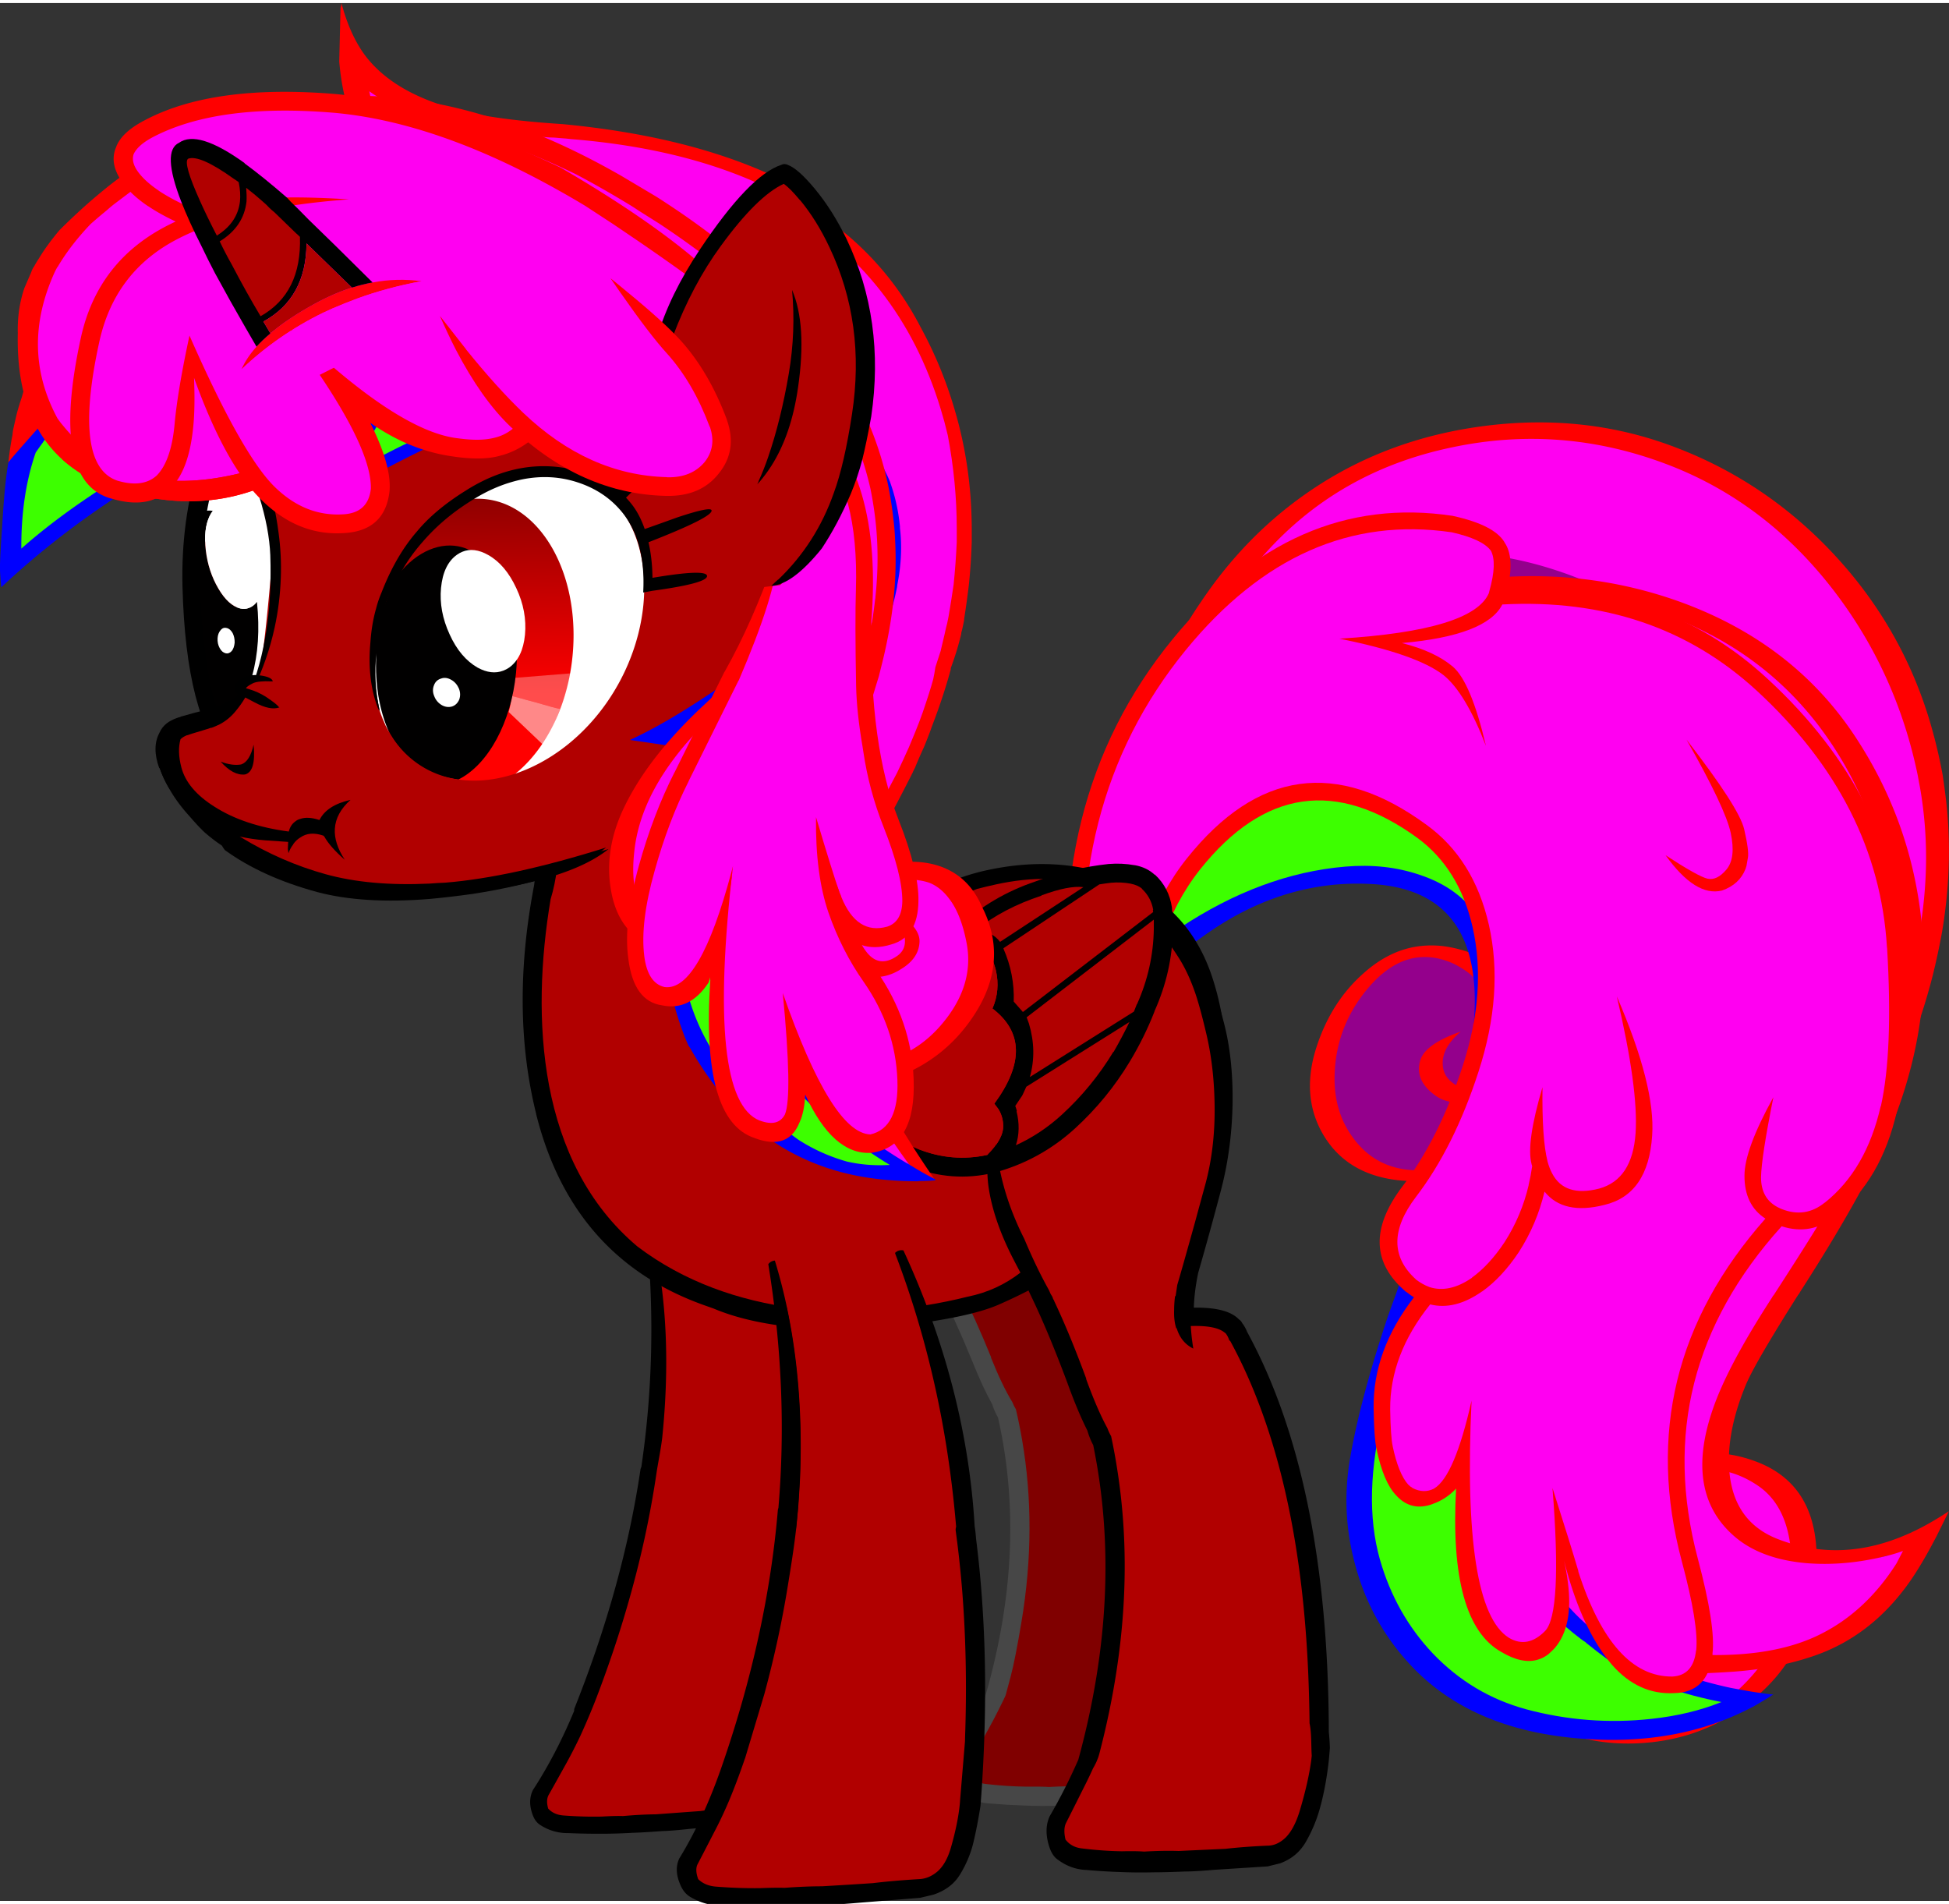 <svg xmlns="http://www.w3.org/2000/svg" xmlns:xlink="http://www.w3.org/1999/xlink" id="svg65" width="311.907" height="304.66" version="1.1" viewBox="0 0 648.073 630.985">
  <rect x="0" y="0" width="648.073" height="630.985" fill="#333333" stroke="none"/>
  <defs id="defs4">
    <linearGradient id="linearGradient3">
      <stop id="stop5" offset="0" style="stop-color:#ff0000;stop-opacity:1"/>
      <stop id="stop6" offset="1" style="stop-color:#000000;stop-opacity:1"/>
    </linearGradient>
    <linearGradient id="b">
      <stop id="stop1" offset="0" stop-color="red"/>
      <stop id="stop2" offset="1"/>
    </linearGradient>
    <linearGradient id="a">
      <stop id="stop3" offset="0" stop-color="red"/>
      <stop id="stop4" offset="1"/>
    </linearGradient>
    <linearGradient xlink:href="#a" id="d" x1="204.706" x2="219.81" y1="377.276" y2="119.205" gradientTransform="matrix(.693 0 0 .679 -143.256 8.815)" gradientUnits="userSpaceOnUse"/>
    <linearGradient xlink:href="#b" id="c" x1="107.588" x2="104.124" y1="340.766" y2="120.022" gradientTransform="matrix(.693 0 0 .679 -.008 0)" gradientUnits="userSpaceOnUse"/>
    <linearGradient xlink:href="#b" id="linearGradient1" x1="218.847" x2="224.577" y1="230.79" y2="230.79" gradientTransform="matrix(.623 0 0 .755 -.008 0)" gradientUnits="userSpaceOnUse"/>
    <linearGradient xlink:href="#a" id="linearGradient2" x1="207.112" x2="224.945" y1="179.242" y2="179.242" gradientTransform="matrix(.468 0 0 1.336 -12.907 -31.841)" gradientUnits="userSpaceOnUse"/>
    <linearGradient xlink:href="#linearGradient3" id="linearGradient6" x1="142.893" x2="166.563" y1="264.128" y2="116.086" gradientTransform="matrix(1 0 0 1.005 0 -.841)" gradientUnits="userSpaceOnUse"/>
    <clipPath id="clipPath9" clipPathUnits="userSpaceOnUse"/>
  </defs>
  <path id="path8-8" fill="#ff00f1" fill-opacity="1" stroke-width="2.078" d="M610.932 193.166c-15.099-19.67-34.43-34.245-56.178-42.556-23.548-9.003-48.161-9.415-72.54-4.22-25.142 5.264-46.244 16.492-62.659 34.984-2.493 2.77-6.86 6-9.077 8.909-6.51 8.31-11.93 16.856-16.778 26.414-3.117 6.094-5.792 11.687-8.285 18.336-.831 2.078-2.178 5.294-2.87 7.441-7.688 22.994-12.424 45.607-10.83 68.878.138 1.663 1.844 1.801-.858 2.494l-1.48 2.337 10.57 15.428c1.845-11.714 7.048-58.585 21.454-89.059 45.699-32.14 66.54-57.858 117.446-39.504 5.194 1.94 6.84-1.428 7.532-1.013 21.332 13.506 26.803 27.583 31.998 54.178.138 1.04.83 2.078 1.039 3.117.484 2.77 5.021 4.181 5.298 7.09 1.316 13.09-1.013 25.782-3.09 41.712-.624 4.432 3.194 9.003 2.363 13.713-1.87 10.25-6.606 20.276-9.792 31.634-1.316 4.64.511 9.42-1.013 14.337l-2.649 5.61c-7.133 21.609-14.776 49.213-26.204 74.354 1.732.277 3.36.831 4.883 1.662 1.385.762 1.117 4.176 2.225 5.285 2.285 2.216 2.834 4.77 3.943 8.579.9 3.116 1.338 4.592 1.13 7.639-.484 6.372-2.613 10.39-7.946 16.554-.346.346-1.014 1.186-1.36 1.602-4.571 5.056-7.95 7.567-13.075 9.645-1.108.484.263-1.981-.845-1.704-3.394.97-6.34.673-9.942.396-4.364-.346-7.611-.685-11.213-2.486 1.031-3.973-.635-1.61-1.05-1.817l-2.473.723c-.138.692-3.272.501-3.342 1.263l1.837 3.605c-.762 5.056-.89 10.48-.752 15.535.208 9.766.574 20.237 4.037 27.925 1.663 3.81 2.949 7.158 5.511 10.413 9.212 11.982 23.972 20.723 39.14 23.286 15.791 2.632 32.568-1.625 43.719-11.667 11.012-9.904 19.219-24.374 20.396-37.534 1.524-16.553-4.086-29.678-12.605-35.704-8.172-5.68-18.519-7.26-28.284-4.559-1.04.277-3.398.807-4.506 1.223-1.801.692-4.508 2.189-6.101 3.02-.554 1.8-1.682 4.393-2.097 6.125-1.316 5.817-1.94 10.55-1.87 14.013.069 1.73.828 3.702 1.174 4.81.97 3.117 2.597 6.575 4.883 8.722 2.285 2.078 7.6 2.77 9.331 2.078 1.662-.762 4.61-2.426 6.272-5.543 1.663-3.116.782-.969.297-5.679 4.225 6.788 2.405 3.751.05 6.868-2.631 3.393-7.726 4.323-12.713 4.807-5.056.485-4.598-1.439-7.991-4.486-1.662-1.455-2.083-4.104-2.914-6.113-1.177-2.909-.766-3.709-.42-7.726.277-2.978 1.92-5.68 2.544-8.659.624-3.255.353-7.096 1.392-10.42 2.84-9.212 5.424-17.587 11.173-27.353 3.809-6.44 12.856-14.873 23.245-28.933 2.493-3.324 3.666-7.41 6.506-11.22 26.18-34.56 43.313-67.54 51.139-98.292 1.177-4.64 3.835-9.276 4.597-13.778 2.563-14.96 2.515-30.898.507-44.958-.277-2.078-.883-4.675-1.3-6.753-.138-.762-.47-2.108-.61-2.87-4.709-22.786-15.938-42.958-29.79-61.034" display="inline"/>
  <path id="path10-5" fill="#94008c" fill-opacity="1" stroke-width="2.078" d="M570.454 308.781c2.078-15.93 2.459-30.44 1.143-43.53a109.79 109.79 0 0 0-1.143-8.518 48.727 48.727 0 0 1-.52-3.117c-5.194-26.595-18.457-46.646-39.789-60.152-.693-.415-3.636-1.593-8.83-3.532-50.906-18.354-92.046-.9-123.42 52.36-14.407 30.474-21.298 58.905-20.674 85.293l6.648 7.584c-2.216-18.77 2.529-35.147 10.009-53.085 7.965-19.324 18.522-34.696 34.521-44.74 5.749-3.67 11.59-6.452 17.893-8.253 7.342-2.147 14.857-1.038 22.822-.623 15.791.832 26.79 5.307 36.209 16.18 3.74 4.294 4.664 9.302 7.366 14.289 1.454 2.77 1.025 6.16 2.203 9.07.692 1.8 3.875 2.293 4.499 4.232 2.562 8.242 2.295 16.166 2.502 25.793.07 3.81-.08 6.826-.357 10.428-.416 4.779.016 9.625-1.092 13.989a56.455 56.455 0 0 1-1.479 4.863c-3.186 9.28-6.68 16.57-13.329 23.703-1.662 1.801-3.669 2.602-5.47 4.057-2.839 2.285-4.187 5.257-7.165 6.712l-15.6-1.494c-4.363-3.324-4.877-3.277-3.561-7.57l7.375-7.33c-3.532 2.977-2.946 2.788-3.293 6.043-.277 3.186.843 6.782 3.267 8.582 3.394 2.632 10.037 2.46 14.054-.241 1.593-8.173 2.412-15.403 2.274-19.213-.139-5.056-1.029-11.416-3.037-14.948-1.247-2.147-3.264-2.926-5.134-4.45-2.214-1.1-4.341-1.47-5.758-3.312-3.463-1.524-7.28-1.895-10.536-1.757-6.164.208-12.9 3.486-18.372 9.65-7.341 8.38-15.057 17.035-15.542 27.84-.415 8.518-.805 16.085 3.766 22.18 4.918 6.648 17.8 13.946 26.18 14.362 8.52.416 18.605-2.043 27.401-6.337 1.506 1.878.03-.662.377-.87 6.9-1.81 9.692-6.735 10.67-7.061-.334.334-1.802.853-1.802.9l-2.323 3.79c-.07 0 .045.344-.024.483-1.732 2.701-3.706 4.785-5.922 8.317-6.095 9.696-10.723 17.754-13.701 24.264-8.866 19.185-12.351 40.994-6.741 57.755.9 2.701 3.043 5.324 4.22 7.61.762 1.593 2.243 3.602 3.143 4.987 1.731 2.562 3.865 4.294 6.013 6.233.692.693 1.973.442 2.805 1.065 1.246.9 2.043 2.25 3.428 3.013 5.264 2.77 12.142 4.038 17.129 2.376 1.454-.485 4.436-2.216 5.96-3.117 2.216-1.385 4.952-3.06 7.168-5.415 8.658-9.28 10.71-21.69 7.454-29.31-.277-.623-2.112-2.54-2.389-3.025-3.047-5.956-8.354-7.385-14.103-6.623-2.632.346-7.112 3.575-10.713 7.87l5.688-7.441c.415-.208 2.225-.156 2.57-.364 1.317-.623 1.334-1.593 2.65-1.87 2.978-.623 5.507-1.55 8.139-.997 11.428-25.14 21.244-49.896 28.378-71.504l1.87-5.61a620.271 620.271 0 0 0 4.26-14.337c3.185-11.359 5.713-22.163 7.583-32.414.807-4.558 1.535-9.13 2.182-13.713" display="inline"/>
  <path id="path9-6" fill="#ff0000" fill-opacity="1" stroke-width="2.078" d="M554.559 153.467c21.747 8.311 40.17 22.302 55.269 41.971 13.852 18.077 23.132 38.509 27.842 61.295l.416 2.285a97.438 97.438 0 0 1 1.039 6.234c2.008 14.06 1.73 28.57-.832 43.53a173.427 173.427 0 0 1-2.908 13.712c-7.827 30.751-24.83 63.407-51.01 97.968a4600.034 4600.034 0 0 1-8 10.7c-10.388 14.06-17.487 24.31-21.297 30.751-5.748 9.766-10.042 19.254-12.882 28.466a89.551 89.551 0 0 0-2.493 9.87 79.566 79.566 0 0 0-1.35 8.934c-.347 4.017.069 7.48 1.246 10.389a13.868 13.868 0 0 0 3.74 5.194c3.394 3.047 7.618 4.329 12.674 3.844 4.987-.485 8.796-2.424 11.428-5.818 2.355-3.116 1.42-8.069-2.805-14.856.485 4.71-.104 8.623-1.766 11.74-1.662 3.116-3.324 5.055-4.987 5.817-1.731.693-3.74 0-6.025-2.077-2.286-2.147-3.913-4.78-4.883-7.896-.346-1.108-.554-2.528-.623-4.26-.07-3.462.554-8.103 1.87-13.92a87.27 87.27 0 0 1 1.454-5.299 49.108 49.108 0 0 1 5.09-2.285 34.525 34.525 0 0 1 3.221-1.04c9.766-2.7 18.735-1.211 26.907 4.468 8.52 6.025 12.017 17.315 10.493 33.868-1.177 13.159-7.272 24.69-18.284 34.595-11.151 10.042-24.622 13.748-40.413 11.116-15.168-2.563-27.357-9.835-36.569-21.817a48.27 48.27 0 0 1-6.337-10.597c-3.463-7.687-5.298-16.414-5.506-26.18-.15-5.871.322-11.76 1.247-17.557 0-.07.034-.173.103-.311.267.13 1.267.75 1.767 1.039 3.6 1.8 7.583 2.874 11.947 3.22 3.601.277 7.099-.07 10.493-1.039a21.007 21.007 0 0 0 3.324-1.143c5.125-2.077 9.973-5.644 14.544-10.7.347-.416.693-.797 1.04-1.143 5.332-6.164 8.241-12.432 8.726-18.804.208-3.047-.139-6.13-1.039-9.246-1.108-3.81-2.805-6.822-5.09-9.038a16.519 16.519 0 0 0-3.74-2.805 15.104 15.104 0 0 0-4.883-1.662c-2.632-.555-5.437-.52-8.415.103a17.763 17.763 0 0 0-3.948 1.35c-.346.209-.727.417-1.143.624-6.164 3.671-9.83 10.63-10.87 20.327l.194-.276c2.286-3.67 4.408-6.684 6.417-9.038 3.601-4.295 6.718-6.615 9.35-6.961 5.748-.762 10.146 1.835 13.194 7.792.277.484.554 1.039.83 1.662 3.256 7.618.555 16.068-8.103 25.349-2.216 2.355-4.432 4.225-6.648 5.61-1.524.9-3.013 1.593-4.468 2.078-4.986 1.662-10.112 1.108-15.375-1.663a38.07 38.07 0 0 1-3.948-2.493 21.285 21.285 0 0 1-2.286-1.974c-2.147-1.94-4.086-4.19-5.817-6.753a39.283 39.283 0 0 1-2.494-4.467c-1.177-2.285-2.216-4.779-3.116-7.48-5.61-16.76-3.983-34.733 4.882-53.918 2.979-6.51 7.515-14.614 13.61-24.31 2.216-3.532 4.19-6.65 5.922-9.35l3.012-4.78c0-.068.035-.138.104-.207l.96-1.38c-4.307 2.26-8.234 5.26-12.595 7.406-8.796 4.294-17.454 6.233-25.973 5.817-8.38-.415-15.029-3.947-19.946-10.596-4.571-6.095-6.65-13.402-6.234-21.92.485-10.805 4.398-20.398 11.74-28.778 5.471-6.164 11.289-9.35 17.453-9.558 3.255-.138 6.614.554 10.077 2.078.9.416 1.732.866 2.494 1.35a24.68 24.68 0 0 1 2.805 1.87 19.958 19.958 0 0 1 4.675 5.507c2.008 3.532 3.082 7.826 3.22 12.882.139 3.81-.588 9.8-2.181 17.973-4.017 2.7-7.723 2.735-11.116.104-2.425-1.801-3.498-4.295-3.221-7.48.346-3.256 2.286-6.372 5.818-9.35v-.104c-7.757 2.7-12.19 5.852-13.298 9.454-1.316 4.294.208 8.103 4.571 11.427 4.294 3.325 9.766 3.429 16.415.312-.082-.163 3.519-1.44 8.83-5.714a48.842 48.842 0 0 0 5.195-4.883c6.648-7.133 11.566-15.34 14.752-24.621a72.275 72.275 0 0 0 1.662-5.506c1.108-4.364 1.87-8.935 2.286-13.714.277-3.601.38-7.307.311-11.116-.208-9.627-1.593-18.561-4.155-26.803-.624-1.94-1.282-3.81-1.974-5.61a94.971 94.971 0 0 0-3.948-8.52 76.905 76.905 0 0 0-9.662-13.92c-9.419-10.874-22.024-16.726-37.815-17.557-7.965-.416-15.618.45-22.96 2.597-6.302 1.8-12.328 4.536-18.076 8.207-16 10.043-27.981 24.726-35.946 44.049-7.48 17.938-10.112 36.292-7.895 55.06l.207 1.663c.139 1.108 1.524 1.316 4.156.624 2.7-.624 3.982-1.559 3.844-2.805-1.247-9.627-.831-19.947 1.246-30.96a131.703 131.703 0 0 1 1.974-8.726l.831-2.701c3.74-13.506 9.385-25.488 16.934-35.946 7.134-9.904 15.099-17.21 23.895-21.92a69.595 69.595 0 0 1 6.13-2.805c12.743-4.848 26.11-4.156 40.1 2.078 10.043 4.501 18.077 12.19 24.103 23.063a81.733 81.733 0 0 1 3.116 6.545c.277.623.554 1.281.831 1.974a91.861 91.861 0 0 1 2.078 5.61c3.325 10.25 4.848 21.228 4.571 32.933l-.208 4.986a83.557 83.557 0 0 1-2.39 13.714 550.847 550.847 0 0 1-1.661 5.506c-2.217 6.51-5.299 12.813-9.246 18.907l-.208.416v-.52c.762-6.856-.07-13.124-2.493-18.803a2.31 2.31 0 0 0-.312-.728 21.001 21.001 0 0 0-2.91-4.779c-3.046-3.74-7.34-6.337-12.881-7.791a42.226 42.226 0 0 0-5.61-1.143 33.49 33.49 0 0 0-6.96-.104c-6.996.624-13.541 3.67-19.636 9.142-7.064 6.234-12.224 14.268-15.48 24.103-3.67 11.012-2.977 20.847 2.079 29.504 5.194 8.796 13.47 13.852 24.829 15.168 8.865.97 18.25-.52 28.154-4.467a11249.972 11249.972 0 0 0-10.181 15.998c-8.311 14.545-12.952 28.085-13.921 40.621-1.04 11.982.692 23.063 5.194 33.245a39.713 39.713 0 0 0 1.35 3.012c2.078 4.156 4.433 7.688 7.065 10.597.139.138.277.312.416.52a57.074 57.074 0 0 0-.728 3.324c-1.593 8.31-2.077 16.449-1.454 24.414 0 1.039.07 2.078.208 3.116.485 4.571 1.316 8.9 2.493 12.986 3.186 11.359 9.108 20.917 17.765 28.674 12.259 10.943 26.838 15.999 43.737 15.168 16.623-.832 30.786-7.03 42.49-18.597 10.32-10.25 15.861-23.582 16.623-39.997.762-18.007-5.887-29.677-19.947-35.01-7.826-2.978-15.721-3.671-23.686-2.078a49.478 49.478 0 0 0-8.52 2.493c3.118-8.519 7.515-17.453 13.195-26.803 1.8-2.978 4.051-6.441 6.753-10.389 4.501-6.51 10.18-14.267 17.037-23.271 11.22-14.822 19.185-26.007 23.895-33.556 14.544-23.618 24.587-46.577 30.128-68.878a241.758 241.758 0 0 0 2.908-13.714c2.494-14.821 2.944-29.331 1.35-43.53a358.805 358.805 0 0 0-1.142-8.518 172.49 172.49 0 0 0-4.675-19.22c-6.372-20.57-17.003-38.785-31.894-54.645-14.89-15.86-32.378-27.6-52.464-35.218-19.808-7.55-40.863-9.905-63.164-7.065-22.302 2.84-42.144 10.354-59.528 22.544-13.575 9.488-25.21 21.47-34.907 35.946a141.633 141.633 0 0 0-8.103 13.297c-3.186 5.887-6.13 12.086-8.831 18.596a194.001 194.001 0 0 0-7.376 21.298c-5.956 20.847-8.173 42.005-6.649 63.476.07 1.108.797 1.662 2.182 1.662.554 0 1.212-.104 1.974-.312 2.7-.692 3.982-1.87 3.844-3.532-1.593-23.271 1.454-46.404 9.142-69.398a98.39 98.39 0 0 1 2.285-6.337 183.349 183.349 0 0 1 8.415-19.115 162.702 162.702 0 0 1 17.038-26.804 135.37 135.37 0 0 1 7.065-8.519c16.414-18.492 37.192-30.37 62.333-35.634 24.379-5.194 48.343-3.29 71.89 5.714" display="inline"/>
  <path id="path4" fill="#ff0000" stroke-width=".686" d="M557.958 198.835c-22.076-7.83-45.352-10.115-69.828-6.857-24.477 3.259-46.298 11.507-65.464 24.744-18.542 12.763-33.967 28.84-46.275 48.233a178.08 174.51 0 0 0-12.088 22.47 171.565 168.126 0 0 0-9.56 27.357 161.268 158.035 0 0 0-2.736 12.05v.305a.72.72 0 0 0 .104.645c.07.204.242.373.52.51.138.067.392.135.761.203.139 0 .347.034.624.102.277-.068.635-.102 1.074-.102h.207c.139-.068.982-.102 2.529-.102 3.187-11.79 5.911-20.207 8.174-25.253 5.52-16.79 16.915-30.417 27.237-44.831 15.563-21.701 33.35-36.631 56.28-47.515 26.532-12.604 52.396-16.033 82.738-10.014 31.335 6.246 53.937 20.432 71.001 43.242 14.917 20.026 19.614 43.306 22.015 72.564 1.917 25.095-2.692 50.203-19.387 80.638-2.402 4.504-8.6 13.403-19.153 29.695-.208.204-3.44.93-3.578 1.223-8.497 13.102-12.463 24.633-16.065 33.503-8.197 20.388-6.117 42.45 5.543 52.837 5.889 5.273 16.74 7.272 27.13 8.177 8.567.679 18.384-4.075 27.505-6.36 1.755-.408-3.916 2.647-2 1.946-.692 1.312.897.763.182 2.166-7.159 11.292-15.064 13.784-25.94 18.785-10.899 4.978-21.092 8.548-38.364 7.439-.624-.068-1.537-.613-2.183-.68-7.622-2.723-21.988-1.37-27.737-2.003l6.43 4.288c5.519 3.032 11.846 5.983 18.959 6.562-.643.742-1.966 1.093-1.663.398 6.789.475 15.223-.003 21.365-.411 9.768-.701 18.75-2.466 26.948-5.295 13.093-4.526 23.922-13.09 32.49-25.695 2.54-3.756 5.264-8.44 8.174-14.052a627.875 627.875 0 0 0 1.905-3.835 486.371 476.62 0 0 1 2.216-4.48c-4.595 2.986-8.624 5.272-12.088 6.856a8.972 8.972 0 0 1-1.178.543c-14.916 6.72-29.453 7.343-43.607 1.867-9.676-3.756-15.045-11.145-16.107-22.165-.784-8.53.947-18.023 5.196-28.477 1.755-4.571 7.62-14.731 17.596-30.48.3-.34.554-.725.762-1.155 8.913-13.848 16.198-26.113 21.855-36.793 13.647-25.729 20.043-50.96 19.19-75.692-.901-25.728-8.118-49.16-21.649-70.295-13.855-21.859-33.875-37.46-60.06-46.806" display="inline"/>
  <path id="path5" fill="#ff00f1" stroke-width=".686" d="M605.41 241.161c-17.064-22.81-41.264-37.337-72.598-43.582-30.342-6.02-58.78-2.727-85.311 9.877-22.93 10.884-42.176 27.177-57.74 48.877-10.322 14.414-18.242 30.017-23.76 46.807-2.264 5.046-4.988 13.463-8.175 25.253l.52.102-1.04.543 3.707-.645a56.798 55.659 0 0 1 1.8-3.02 89.49 89.49 0 0 0 1.49-2.479c11.615-18.646 24.241-32.127 33.986-43.44 15.632-18.285 30.313-31.114 47.515-39.305 17.55-8.395 33.778-8.778 51.743-1.832 17.757 6.789 30.144 17.555 38.272 35.296 7.989 17.333 10.183 37.277 6.72 61.467-2.125 14.775-9.903 33.664-18.61 60.343l-1.18.919c-.14.226-1.136 10.513-7.994 29.77-.415.973-.692 2.013-.97 2.986-4.04 11.315-6.08 21.227-7.928 29.192-6.072 25.502-4.236 48.205 5.092 64.294 4.735 8.327 10.123 15.602 17.836 21.553 1.709 1.313 6.128.73 7.975 1.929.208.136.45.305.728.509.784.068 1.593.17 2.424.305 5.75.634 12.262 1.256 19.535 1.867a505.338 505.338 0 0 1 1.905.204c17.272 1.108 31.359-.826 42.257-5.804 10.876-5.001 19.894-13.147 27.052-24.439a340.553 333.725 0 0 1 2.113-4.073 47.066 47.066 0 0 1-5.508 1.663c-9.121 2.286-17.964 3.089-26.532 2.41-10.39-.905-18.53-3.993-24.419-9.266-11.66-10.386-13.392-25.774-5.195-46.162 3.602-8.87 9.652-19.856 18.15-32.958.138-.294.311-.543.52-.747 10.552-16.292 17.029-26.69 19.43-31.193 16.696-30.435 24.085-58.2 22.168-83.294-2.402-29.259-11.06-53.901-25.978-73.927" display="inline"/>
  <path id="path6" fill="#0000ff" stroke-width=".686" d="M544.484 335.147c3.464-24.189 1.2-44.95-6.789-62.284-8.128-17.74-21.07-30.005-38.828-36.793-17.964-6.947-35.722-6.223-53.271 2.172-17.203 8.192-33.62 21.43-49.254 39.713-9.744 11.314-20.424 26.293-32.039 44.94a89.49 89.49 0 0 1-1.49 2.477 56.798 55.659 0 0 0-1.8 3.021l-3.707.645 1.04-.543-.52-.102c-1.547 0-2.39.034-2.529.102h-.207c-.439 0-.797.034-1.074.102a2.893 2.893 0 0 0-.624-.102c-.369-.068-.623-.136-.762-.204l2.563 2.716c6.928 4.774 11.73 5.668 14.41 2.681 2.632-2.964 12.827-10.794 30.584-23.488 17.688-12.695 36.426-18.453 56.216-17.277 22.93 1.403 34.255 14.652 33.978 39.747-.138 13.87-4.595 33.66-13.37 59.365-2.909 8.667-7.227 21.18-12.954 37.54a431.177 422.532 0 0 0-2.77 7.705c-5.935 17.809-10.034 33.196-12.297 46.162-2.124 12.061-1.593 23.952 1.594 35.673 3.186 11.994 8.774 22.527 16.764 31.6 13.508 15.547 32.893 24.315 58.155 26.306 21.636 1.743 40.698-1.753 57.186-10.488h.104c.438-.272.9-.543 1.385-.815l4.018-2.41c.161-.135.312-.237.45-.305.07-.068.964-.63 1.033-.63l-1.24-.117c-2.84-.34-5.565-.746-8.175-1.222a1119.252 1096.812 0 0 1-4.676-.848 140.838 138.014 0 0 1-11.36-2.92 233.51 228.828 0 0 1-4.78-1.459c-.907-.31-2.924-1.005-2.835-1.029-5.889-1.539-11.494-4.017-17.013-7.05a21.435 21.435 0 0 0-2.112-1.153 16.85 16.85 0 0 0-.728-.51 82.553 80.898 0 0 1-5.334-3.767c-7.712-5.951-13.936-13.09-18.67-21.418-9.328-16.088-10.956-36.883-4.883-62.386 1.848-7.965 4.792-17.604 8.832-28.919.277-.972.624-1.946 1.04-2.919 6.858-19.257 10.356-28.998 10.494-29.224v-.102c8.706-26.679 14.12-47.406 16.245-62.182M366.52 329.75c-.208 0-.52-.204-.935-.611l.104-.102.83.713" display="inline"/>
  <path id="path7" fill="#3dff00" stroke-width=".686" d="M490.693 239.056q-22.271-5.09-34.29-.61-31.728 11.846-53.272 36.827-16.106 18.499-37.442 53.765l.83.713q10.426-12.05 25.805-22.267 27.156-17.99 54.969-20.365 13.37-1.154 24.73 2.715 13.163 4.345 19.605 14.324 12.02 18.43 4.884 50.438-2.944 13.408-9.421 32.653-3.602 10.828-10.945 32.245-.208.713-3.499 10.081-1.905 5.397-4.78 13.645-5.091 14.663-7.62 24.54-7.343 28.784-1.385 49.794 5.195 18.091 17.595 31.193 13.058 13.645 31 18.533 20.47 5.498 41.703 3.19 12.954-1.425 23.242-5.6-18.878-3.632-34.291-11.948h-.104q-2.944-1.561-10.703-7.807h.104q-.97-.61-1.801-1.256-19.95-14.968-25.042-36.386-5.508-22.979 5.091-58.245 3.499-10.488 6.685-19.653 9.456-27.968 14.652-44.193 11.984-38.253 12.711-66.018 1.178-39-18.877-61.368-13.266-14.968-30.134-18.94" display="inline"/>
  <path id="path20-4" fill="#ff0000" d="m483.29 170.557-.155-.052q-53.085-8.045-93.136 40.88-44.299 54.075-33.14 133.654.153 1.084 1.038 1.818.902.758 2.026.727l18.025-.572.415-.051q.862-.142 1.455-.832.704-.833.57-1.973v-.26q1.956-34.766 18.7-55.892 31.789-39.786 72.204-10.441 13.95 10.237 18.388 29.764 4.756 21.17-3.273 45.97-7.824 24.084-20.05 40.102-15.814 20.82 1.247 35.166h.103q1.206.979 2.442 1.766-13.655 17.674-13.402 36.829.154 9.934.935 13.402v.051q2.31 11.117 6.545 15.532 5.024 5.552 12.26 2.857h-.053q4.363-1.517 7.74-5.09-2.477 44.55 15.064 54.333 6.917 4.108 12.103 2.545 1.556-.453 2.96-1.402.202-.16.416-.312l.156-.104.831-.779q.7-.642 1.35-1.35 6.138-7.281 4.312-21.557-.4-3.495-1.299-7.428.742 2.925 1.559 5.662 5.456 18.477 14.388 28.984 8.837 10.044 20.674 9.402 11.29-.168 12.779-13.038v-.052l-.052.052q1.155-9.094-4.883-31.738-16.313-61.481 27.894-110.433 9.793 3.174 17.973-3.377v-.052q15.126-11.866 20.362-34.854v-.052q4.313-18.937 2.234-54.127v-.155q-2.94-50.312-45.14-89.293-34.96-32.392-86.488-30.44 2.263-10.201-1.09-15.011v-.052q-3.412-5.728-16.986-8.727" style="display:inline;fill:#ff0000;fill-opacity:1;stroke-width:2.078"/>
  <path id="path21-7" fill="#ff00f1" d="M495.082 196.166q.077-.339.156-.675 2.662-9.421.467-13.506v.052q-2.807-3.782-12.986-6.078-50.332-7.378-88.409 39.115-42.096 51.545-32.31 126.952l12.987-.416q2.335-35.515 19.687-57.243 35.023-43.84 79.63-11.168 15.785 11.403 20.778 33.297 5.095 22.519-3.48 48.88-8.093 24.968-20.778 41.555-12.377 16.286.052 27.478.052.05.104.104 2.04 1.523 4.207 2.338l.104.052q6.6 2.127 14.13-3.065v-.052q5.827-4.216 10.856-11.791 5.649-8.779 8.05-19.064l-.051-.104.052-.052q.723-3.017 1.143-6.077-.1-.339-.208-.675v-.052q-1.847-6.971 3.636-25.505-.208 17.214 1.662 24.57v.052q.611 2.269 1.559 4.051 4.172 7.958 15.583 5.039 11.116-3.04 12.155-18.492.96-14.804-6.233-45.4 12.907 29.852 11.739 46.23-1.28 19.576-15.843 23.064-13.62 3.48-19.947-4.415-2.564 10.833-8.57 20.154-5.619 8.397-12.156 13.038h-.052q-9.059 6.365-17.245 4.312-13.43 16.742-13.298 34.906.154 9.101.831 12.207v.052q1.908 9.053 5.143 12.727.663.683 1.402 1.09v.052q3.884 1.995 7.273.156 6.76-4.068 12.414-29.193-3.251 69.02 12.415 78.852 6.181 3.655 12-2.234 5.804-5.863 2.492-47.58 5.97 18.674 8.623 27.686l-.052.052q11.316 35.147 31.323 34.958 6.935-.386 7.843-8.675l.052-.051q.892-8.44-4.779-29.557-16.94-63.378 27.79-113.966-6.989-4.536-6.96-14.233-.043-8.664 9.61-26.128-4 19.95-4.104 26.596-.025 7.08 5.558 9.973.052.023.104.052.511.233 1.091.52h.052l.104.051q7.808 3.07 14.233-2.13h.052q13.794-10.972 18.596-32.1l.052.051q4.112-18.417 2.077-52.62l-.051-.26q-2.857-47.977-43.166-85.188-34.103-31.45-84.722-28.777-5.27 10.34-33.4 12.83 10.886 2.73 16.934 7.843 6.028 5.157 11.012 26.336-6.859-17.715-14.129-23.53-8.944-6.945-34.595-12.104 44.396-2.732 49.711-15.167" style="display:inline;fill:#ff00f1;fill-opacity:1;stroke-width:2.078"/>
  <path id="path22-3" fill="#ff0000" d="M575.492 275.9q1.775 8.361-1.402 12.155-3.16 3.788-6.338 3.065-3.143-.752-13.92-7.791 9.964 13.912 18.751 11.739 5.826-2.032 7.844-7.22l.311-.987q.075-.39.468-2.701.428-2.3-1.247-9.506-1.685-7.164-19.167-29.764 12.897 22.67 14.7 31.01" style="display:inline;fill:#ff0000;fill-opacity:1;stroke-width:2.078"/>
  <path id="path9" fill="#800000" stroke-width=".686" d="M360.25 322.962c-4.733-6.743-9.502-11.721-14.304-14.934l-46.691 63.302v3.123c.23 9.322 2.471 18.544 6.72 27.663a74.284 72.795 0 0 0 2.944 5.804c2.61 5.725 5.368 10.93 8.278 15.614l.485 1.018.554.848c.07.114.139.272.208.476.07.18.173.373.312.577.069.113.138.26.207.44l.104.205c3.395 6.562 5.494 14.607 9.05 23.364 0 .113-1.046 1.33.497.86 2.425 6.042 4.167 10.414 6.407 14.08.346.882.357 2.275.819 3.022.785 3.349 1.171 7.094 1.748 10.466 3.372 19.483 3.204 37.775-.306 58.729-1.385 8.327-2.586 13.717-3.602 17.518-1.04 3.802-1.79 5.283-1.859 5.6-.092.294.493 3.272-1.193 6.62-.808 1.607-3.385 1.22-4.193 2.69-3.625 6.562-4.779 11.696-5.425 12.894-.716 1.222-.6 4.846-.046 7.018 1.27 1.494 3.69 4.4 5.884 4.67 4.687.544 10.283 1.128 14.623 1.173 3.303-.046 5.86.278 7.477.39 4.295-.226 6.642 1.248 9.99 1.338 7.39-.294 15.14-1.846 18.143-1.96 4.156-.43 7.554-4.033 12.75-4.259 2.1 0 4.099-.815 5.992-2.444 1.87-1.675 3.406-4.277 4.606-7.807 1.963-5.86 3.268-11.03 3.914-15.511.07-.294.116-1.279.139-2.953 0-1.697-.127-4.866-.381-9.504-.277-4.639-.542-9.572-.797-14.8-1.754-35.231-8.416-64.75-19.985-88.555a140.972 140.972 0 0 0-5.992-11.065l-.174.102c-.323-.973-.796-1.8-1.42-2.478v.102c-1.893-1.584-5.703-2.297-11.43-2.139.116 2.06.393 4.333.831 6.823-2.724-1.222-4.572-3.281-5.542-6.178a.542.53 0 0 0-.103.136c-.577-1.584-.82-3.462-.728-5.634 0-1.313.104-2.716.312-4.21l.173.069c.208-1.268.393-2.399.554-3.395 1.432-4.434 3.407-10.77 5.923-19.007a2771.66 2716.09 0 0 1 3.36-11.201c2.402-8.01 3.429-16.734 3.083-26.17-.231-7.06-1.155-13.645-2.771-19.754-1.34-5.182-2.54-9.187-3.602-12.016-1.571-4.163-3.418-7.75-5.542-10.76" display="inline"/>
  <path id="path10" fill="#474747" stroke-width=".686" d="m348.82 304.905-2.874 3.123q7.204 4.82 14.304 14.934 3.187 4.515 5.542 10.76 1.594 4.243 3.603 12.016 2.424 9.164 2.77 19.754.52 14.154-3.082 26.17-1.836 6.075-3.36 11.2-3.775 12.356-5.923 19.008-.242 1.494-.554 3.395l-.173-.068q-.312 2.24-.312 4.209-.138 3.258.728 5.634.034-.068.103-.136 1.455 4.345 5.542 6.178-.658-3.734-.83-6.823 8.59-.237 11.43 2.139v-.102q.934 1.018 1.42 2.478l.172-.102q3.187 5.295 5.993 11.065 17.353 35.708 19.985 88.556.381 7.84.797 14.799.38 6.958.38 9.504-.034 2.511-.138 2.953-.97 6.72-3.914 15.511-1.8 5.295-4.606 7.807-2.84 2.444-5.993 2.444-7.793.34-14.028.984-4.502.17-15.586.611-5.022-.136-11.465.204-2.425-.17-7.378-.102-6.511-.068-13.543-.882-3.29-.408-5.195-2.648-.831-3.258.242-5.091.97-1.8 6.408-11.643 1.212-2.206 2.425-4.616 2.528-5.023 2.667-5.464.104-.476 1.662-6.178 1.524-5.702 3.603-18.193 5.264-31.43.207-60.655-.866-5.058-2.043-10.081-.693-1.12-1.212-2.444-3.36-5.499-6.997-14.561-.104-.306-.104-.475-5.334-13.136-10.426-22.98l-.104-.203q-.104-.272-.207-.441-.208-.306-.312-.577-.104-.306-.208-.476l-.554-.848-.485-1.018q-4.364-7.027-8.278-15.614-1.628-2.885-2.944-5.804-6.374-13.679-6.72-27.663v-3.123q-3.706 11.812-2.148 21.282 1.594 9.436 7.447 20.128 1.94 3.496 3.88 6.754 1.247 2.92 3.013 6.178v.102l.104.101q5.611 10.692 11.88 26v.068l.104.102v.102q3.291 8.18 6.374 13.713.762 2.376 1.94 4.412 10.148 44.838-4.92 95.039l-.034.034q-4.433 9.097-9.525 17.073-2.009 4.04-.104 9.3.831 2.308 2.355 3.496 4.607 3.259 10.01 3.428 5.716.476 11.119.645 5.161.238 11.361.068 3.706 0 10.322-.237 3.22 0 9.456-.442l17.976-1.12 4.122-.882q5.542-1.867 8.486-6.381 2.91-4.515 4.572-9.674 2.113-6.619 3.152-15.07.208-1.731.208-2.885-.035-1.188-.035-2.648-.034-1.46-.173-3.021-.208-75.963-27.12-120.835-.659-1.595-1.733-2.817-.346-.679-1.004-1.018-3.845-3.768-15.032-3.598.173-4.956 1.454-10.522 3.81-11.982 7.62-25.118 3.499-12.185 3.81-25.796.208-13.068-2.528-23.352-4.156-15.512-10.737-24.677-7.724-10.793-16.107-14.357" display="inline"/>
  <path id="path8" fill="#b10000" stroke-width=".686" d="M218.17 411.382c-.323-.068-.6-.08-.831-.034 4.364 19.641 3.062 41.478.613 65.51-.392 3.733.4 7.5-.131 11.346l-.574-.058c-1.062 7.309-2.45 14.637-4.066 22.082-4.183 11.851-6.143 24.043-10.208 36.284-1.824 5.477-3.59 9.723-5.691 15.244l-.999 2.983c-.416 1.04-.733 1.867-1.149 2.862-1.13 2.715-2.84 5.476-3.949 7.897-1.501 3.146-2.29 5.464-3.746 8.111-3.394 6.11-5.895 9.42-6.518 10.506-.693 1.176-1.057 5.424-.502 7.347 1.224 1.334 4.447 3.634 6.525 3.815 4.457.34 9.834.079 13.967-.012 3.163-.18 4.905.148 6.407.216 4.087-.362 8.325-.747 11.534-.77 7.043-.52 11.002-1.46 13.842-1.664 3.972-.543 8.625-2.923 13.567-3.284 1.962-.068 3.856-.883 5.68-2.444 1.778-1.584 3.221-4.005 4.33-7.264 1.685-4.933 2.828-9.323 3.429-13.17l.415.034c.139-1.04.277-2.07.416-3.088.116-.883.23-1.731.346-2.546a507.705 507.705 0 0 0 1.594-13.679c1.616-15.75 2.39-30.808 2.32-45.177a347.579 340.61 0 0 0-.38-14.562 312.28 306.018 0 0 0-.243-4.548 2.14 2.098 0 0 1 .034-.645l.035-.102a2.132 2.089 0 0 1 .173-.645c-.07-4.978-.242-9.91-.52-14.798-1.316-23.918-5.172-46.637-11.568-68.157v-.271c.161-.226.404-.396.727-.51v-.101a5.29 5.29 0 0 0-.831.237 22.168 21.723 0 0 0-.312-.916 6.789 6.789 0 0 1-.069.984c-11.084 2.716-22.652 3.315-34.706 1.8.346.474.693.87 1.039 1.187" display="inline"/>
  <path id="path11" fill="#000000" stroke-width=".686" d="M217.062 411.382c-.693.114-1.27.464-1.732 1.052 2.194 25.321 1.501 50.088-2.078 74.3a2.883 2.825 0 0 0-.312 1.019c-3.81 25.615-11.072 51.91-21.787 78.882a2.485 2.435 0 0 0-.242 1.188c-3.972 9.594-8.533 18.351-13.682 26.271-1.247 2.49-1.259 5.318-.034 8.486.531 1.38 1.304 2.41 2.32 3.089 2.887 1.9 6.05 2.828 9.49 2.783 3.603.158 7.136.226 10.6.204 3.256.022 6.846-.08 10.772-.306 2.378-.068 5.657-.26 9.837-.577 2.031-.045 5.022-.283 8.97-.713l17.077-1.561 3.948-.984c3.533-1.268 6.212-3.293 8.036-6.076a40.236 39.43 0 0 0 4.33-8.995c1.016-3.19 1.824-6.698 2.424-10.522a3.404 3.336 0 0 0 .624-1.426c4.133-29.212 5.564-56.254 4.295-81.122v-.645a34.7 34.7 0 0 0-.174-4.14c.3-28.24-4.687-56.142-14.963-83.703-.577-.09-1.096-.034-1.558.17-.114.022-.171.068-.174.136-.323.113-.566.283-.727.509v.271c6.396 21.52 10.253 44.239 11.569 68.157a346.706 346.706 0 0 1 .52 14.799 2.134 2.09 0 0 0-.174.644l-.035.102a2.14 2.098 0 0 0-.034.645 312.28 306.018 0 0 1 .242 4.548c.231 4.775.358 9.629.381 14.562.07 14.369-.704 29.428-2.32 45.177a528.222 517.631 0 0 1-1.594 13.679 240.258 240.258 0 0 0-.346 2.546c-.139 1.018-.277 2.048-.416 3.088l-.415-.033c-.6 3.847-1.744 8.236-3.43 13.17-1.108 3.258-2.55 5.68-4.329 7.263-1.824 1.561-3.718 2.376-5.68 2.444-4.942.361-9.399.814-13.37 1.357-2.84.204-7.782.566-14.825 1.087-3.21.022-6.858.215-10.945.577-1.501-.068-3.833-.012-6.997.17-4.133.09-8.428-.035-12.885-.374-2.078-.181-3.729-.939-4.953-2.274-.554-1.923-.485-3.474.208-4.65.624-1.086 2.633-4.684 6.027-10.794a171.524 171.524 0 0 0 4.433-8.69 251.782 246.734 0 0 0 4.607-10.759l.9-2.308a430.417 421.787 0 0 0 5.889-16.496c4.064-12.242 7.4-24.337 10.01-36.285a336.476 329.73 0 0 0 4.018-22.13c.607-3.778 1.392-7.535 1.836-11.337 2.447-24.031 1.49-45.868-2.875-65.509-.07 0-.162.012-.277.034" display="inline"/>
  <path id="path12" stroke-width=".686" d="M256.548 122.193h.104c-13.347-13.871-30.019-20.807-50.016-20.807-19.859 0-37.188 6.97-51.99 20.909-14.917 13.87-22.895 30.582-23.934 50.133-1.109 18.396 4.318 34.35 16.28 47.858a1021.657 1001.173 0 0 0 2.112 2.207 146.507 143.57 0 0 1 7.308 7.705 288.472 288.472 0 0 1 5.612 6.652c8.959 11.79 14.386 24.065 16.279 36.828a78.59 78.59 0 0 1-.277 15.817 79.16 77.572 0 0 1-.45 3.937c-5.265 27.54-5.023 52.86.727 75.963v.102c8.013 31.906 26.659 53.064 55.939 63.473l2.978 1.052c10.09 4.247 21.117 5.818 32.005 6.788 3.325.272 6.685.408 10.08.408h5.09c23.277-1.947 39.129-4.752 47.557-8.418 8.914-3.87 18.392-8.96 28.437-15.274 11.245-7.15 19.8-13.803 25.666-19.958 7.297-7.626 12.712-15.636 16.245-24.032 6.304-15.116 6.627-31.476.97-49.08-5.242-16.428-15.899-27.663-31.97-33.705-13.509-5.137-28.287-5.86-44.336-2.172-8.567 2.014-17.583 5.894-27.05 11.642-5.174 3.123-9.457 5.612-12.851 7.467l-2.979 1.256a66.305 64.976 0 0 1-8.936 2.885c-.762-7.241-1.651-17.356-2.667-30.344-2.032-26.634-1.582-59.581 1.35-98.84a86.451 86.451 0 0 0 1.213-10.32c1.039-19.55-5.126-36.261-18.496-50.132" display="inline"/>
  <path id="path13" fill="#b10000" stroke-width=".686" d="M391.909 317.362c-6.247-12.575-16.69-21.077-22.327-4.456l-38.669 57.711c-.822 33.704 21.664 61.224 30.305 92.61 13.844 26.76 10.603 59.527 7.761 88.58-1.749 20.425-8.859 36.704-18.476 54.618 6.965 18.593 48.975 8.293 66.754 9.806 27.328 3.28 21.808-36.63 19.598-54.86-1.952-41.126-8.801-84.637-28.48-120.614-5.42-3.83-18.178-7.817-13.297 1.324-.738-17.21 6.467-31.723 8.112-49.37 6.14-24.879.892-52.615-11.281-75.35zm-94.836 96.803c-9.218 11.051-47.23-7.332-37.134 12.1 13.708 56.288 3.212 114.358-16.21 168.198-8.645 14.882-25.887 40.563 3.71 34.15 20.206-3.476 55.963 8.38 70.158-7.772 9.775-38.284 5.529-83.921 1.912-122.728-2.954-28.263-10.652-57.013-20.77-83.645 2.395-1.657-2.472 1.989-1.666-.302zm-28.853-248.9c1.233-20.572-14.413-42.457-33.936-51.652-37.555-18.497-86.21 6.798-95.44 46.04-7 23.997 2.813 50.017 21.92 65.47 17.945 19.449 30.312 46.484 22.322 72.84-6.608 39.362-4.33 87.52 28.862 115.445 30.714 23.309 73.29 25.837 109.78 16.708 27.273-5.446 38.963-34.316 41.042-58.782 3.788 3.602.756 32.492-8.927 42.865 26.138-14.488 51.322-41.454 47.01-73.096-1.02-22.775-19.646-42.827-41.001-48.126-13.684-3.968-27.894-.229-34.972 1.56-.952.46-3.81 1.31-6.492 2.61-2.068 1.002-4.006 2.482-5.048 2.954-7.267 3.285-15.286 7.429-20.922 10.251-7.625 3.818-15.672 5.858-21.143 7.424-7.125-50.809-5.213-101.324-3.055-152.51z" display="inline"/>
  <path id="rect19" fill="#ffffff" stroke-width=".686" d="M108.824 144.17H224.4v114.667H108.824Z" style="display:inline"/>
  <path id="path14" stroke-width=".686" d="M212.767 235.798c-.139 0-.208.034-.208.102h.208v-.102m167.712 61.707-2.875 3.429c4.802 3.53 9.571 9.006 14.305 16.428 2.124 3.326 3.971 7.275 5.542 11.846 1.062 3.122 2.263 7.523 3.602 13.203 1.616 6.743 2.54 13.996 2.77 21.757.347 10.387-.68 19.98-3.082 28.783a3529.464 3458.7 0 0 0-3.36 12.321c-2.516 9.075-4.49 16.055-5.923 20.943l-.554 3.734-.173-.068a36.327 36.327 0 0 0-.312 4.582c-.092 2.421.15 4.492.728 6.212a.542.53 0 0 1 .104-.136c.947 3.19 2.793 5.465 5.541 6.822-.438-2.738-.715-5.238-.83-7.501 5.726-.181 9.536.6 11.43 2.342v-.102c.623.724 1.096 1.618 1.42 2.681l.173-.101a167.53 164.17 0 0 1 5.992 12.185c11.569 26.204 18.23 58.675 19.985 97.415a533.78 533.78 0 0 1 .485 17.65c.706 3.313.494 7.331.728 10.827a220.975 220.975 0 0 0-.139 1.256c-.646 4.978-1.962 10.76-3.948 17.345-1.201 3.847-2.737 6.709-4.607 8.587-1.893 1.788-3.891 2.682-5.992 2.682-5.196.226-9.872.577-14.028 1.052-3.002.136-8.198.373-15.587.713-3.348-.114-7.17-.046-11.465.203-1.616-.135-4.075-.17-7.377-.101-4.342-.068-8.856-.396-13.543-.985-2.194-.294-3.926-1.267-5.196-2.919-.554-2.398-.473-4.277.242-5.634.647-1.268 2.783-5.521 6.408-12.763a140.247 137.435 0 0 0 2.425-5.09c.322-.647.555-.94.874-1.664.132-.166.514-1.073.606-1.345.36-.815.471-1.257.702-2.05 2.447-9.367 4.364-18.622 5.75-27.764 3.51-23.036 3.58-45.268.208-66.697a203.681 199.598 0 0 0-2.044-11.1c-.485-.836-.9-1.73-1.247-2.68-2.217-4.051-4.537-9.403-6.962-16.056a1.644 1.644 0 0 1-.104-.509c-3.556-9.64-7.031-18.069-10.426-25.287l-.103-.203a3.902 3.902 0 0 0-.208-.51 2.551 2.551 0 0 1-.312-.61 3.454 3.454 0 0 0-.208-.544l-.554-.916a69.449 69.449 0 0 0-.554-1.256c-2.863-5.137-5.6-10.828-8.21-17.073a93.948 92.064 0 0 1-2.943-6.347c-4.249-10.07-6.49-20.218-6.72-30.447v-3.428c-2.47 8.667-3.186 16.462-2.147 23.387 1.062 6.924 3.544 14.312 7.447 22.164a276.341 276.341 0 0 0 3.879 7.4 85.566 85.566 0 0 0 3.013 6.822v.102l.104.135c3.741 7.83 7.701 17.357 11.88 28.58v.102l.105.102v.102c2.194 5.996 4.317 11.03 6.373 15.104.508 1.765 1.155 3.372 1.94 4.82 6.765 32.902 5.114 67.771-4.954 104.61-2.932 6.675-6.108 12.944-9.525 18.804-1.339 2.942-1.373 6.348-.104 10.217.555 1.697 1.34 2.987 2.356 3.87 3.07 2.398 6.407 3.654 10.01 3.767 3.81.34 7.516.566 11.118.679 3.44.158 7.227.192 11.361.102 2.471 0 5.911-.09 10.322-.272 2.147 0 5.3-.181 9.456-.543l17.976-1.154 4.122-1.018c3.694-1.335 6.524-3.666 8.486-6.992a47.74 47.74 0 0 0 4.572-10.658c1.408-4.865 2.46-10.387 3.152-16.564l.277-3.19c.023-.318.046-.623.07-.917a69.225 67.837 0 0 0-.347-5.295c-.139-55.734-9.19-100.085-27.155-133.054a11.89 11.89 0 0 0-1.663-2.953c-.023-.023-.034-.046-.034-.068a2.838 2.781 0 0 0-1.04-1.154c-2.563-2.716-7.562-4.017-14.997-3.904.115-3.62.6-7.479 1.454-11.574a1279.403 1253.752 0 0 0 7.62-27.663c2.333-8.939 3.603-18.397 3.81-28.376.14-9.572-.704-18.137-2.528-25.694-2.77-11.36-6.35-20.4-10.737-27.12-5.15-7.92-10.518-13.192-16.106-15.818m-81.882 117.373c-.137.023-.206.068-.208.136a1.922 1.922 0 0 0-.762.543c.023.068.046.17.07.306 8.982 23.533 15.147 48.345 18.495 74.435a369.196 369.196 0 0 1 1.732 16.259 4.668 4.575 0 0 0-.104.543l-.034.102a3.672 3.672 0 0 0 0 .712c.185 1.404.37 2.818.554 4.243a379.516 371.907 0 0 1 1.663 16.462c1.13 14.618 1.454 29.87.97 45.755a192.893 189.025 0 0 0-.105 3.632l-1.627 19.517a27.892 27.333 0 0 1-.104 1.357c-.416 4.209-1.398 9.006-2.944 14.392-1.017 3.53-2.483 6.155-4.4 7.874-1.939 1.675-4.04 2.546-6.303 2.614-5.658.34-10.738.78-15.24 1.324-3.234.226-8.88.577-16.938 1.052-3.649 0-7.805.17-12.47.509-1.754-.068-4.433-.034-8.035.102-4.733.068-9.675-.102-14.825-.51-2.401-.203-4.34-1.03-5.819-2.477-.784-2.15-.83-3.847-.138-5.091.623-1.177 2.644-5.08 6.061-11.71 1.478-2.852 2.944-5.997 4.4-9.437 1.662-3.982 3.313-8.35 4.952-13.101a9.06 9.06 0 0 1 .312-.849l6.408-21.35c3.302-12.173 5.911-24.212 7.828-36.114 1.316-8.147 2.592-15.96 3.24-23.97.157-.634.761-10.468.847-12.62.947-26.136-1.859-49.941-8.417-71.415-.07 0-.173.011-.312.034-.762.135-1.385.52-1.87 1.154 4.48 27.651 5.6 54.67 3.36 81.054a3.158 3.158 0 0 0-.208.95c-2.378 27.879-8.682 56.48-18.912 85.807-3.948 11.269-8.567 21.203-13.854 29.802-1.247 2.693-1.051 5.77.588 9.232.716 1.516 1.686 2.659 2.91 3.428 3.44 2.059 7.135 3.089 11.084 3.089a225.9 225.9 0 0 0 12.192.34c3.74.067 7.862-.012 12.365-.238 2.68-.068 6.42-.238 11.223-.51 2.332-.067 5.75-.305 10.252-.712l19.466-1.562 4.434-1.052c3.925-1.312 6.835-3.484 8.728-6.517a38.444 37.673 0 0 0 4.295-9.741c.878-3.394 1.755-7.795 2.632-13.204 2.471-32.064 1.975-61.73-1.489-88.997a46.713 45.776 0 0 0-.45-4.073c-1.824-30.865-9.721-61.424-23.692-91.678-.646-.114-1.247-.057-1.8.17" display="inline"/>
  <path id="path1-6" fill="url(#c)" d="M160.853 164.882a23.898 23.898 0 0 0-4.46.053c-.524.088-1.048.193-1.57.314-6.995 4.728-13.485 11.165-18.74 18.996-16.585 24.71-15.83 55.584 2.442 68.823 8.51 6.166 19.893 7.543 31.922 3.882 12.19-9.2 20.336-27.214 20.27-47.02-.085-24.389-12.86-43.658-29.864-45.048z" style="display:inline"/>
  <path id="path35" fill="#ffffff" fill-opacity=".297" stroke-width=".686" d="m170.267 230.401 9.422 2.546c3.001.905 5.01 1.448 6.026 1.63l.555.169h.034c0-.023.012-.046.035-.068l1.42-3.904c.9-2.602 1.422-5.313 1.976-8.006l-.036.098-18.828 1.516c-.138 1.947-.304 4.186-.604 6.02" display="inline"/>
  <path id="path36" fill="#ffffff" fill-opacity=".534" stroke-width=".686" d="m179.689 232.947-9.465-2.561c-.277 1.833-.603 3.625-1.065 5.344l11.334 10.794c2.632-3.778 4.368-8.09 5.776-11.778l-.554-.17c-1.016-.181-3.025-.724-6.027-1.63" display="inline"/>
  <path id="path1-7" fill="#010000" fill-opacity="1" stroke-width=".893" d="M151.037 180.425c-7.255-.702-15.174 3.842-20.643 12.55-11.024 22.677-7.383 48.416 7.937 60.034 4.098 3.108 9.048 4.43 14.065 5.158 9.956-4.932 17.628-19.075 19.195-35.541 2.07-21.963-7.132-40.857-20.554-42.201z" style="display:inline"/>
  <path id="path18" fill="#b10000" d="M178.81 81.385c-1.885-.03-3.796-.027-5.738.008-7.92.091-15.457.77-22.616 2.038l-.105 6.347c-5.727 1.018-11.21 2.454-16.452 4.31-11.315 3.914-22.236 9.91-32.766 17.99-4.687 3.642-9.469 7.978-14.341 13.002a43.524 43.524 0 0 0-4.574 5.734c-4.803 7.082-8.624 16.688-11.464 28.817-2.54 11.065-3.911 20.388-4.119 27.969-.277 7.49.147 15.975 1.278 25.456 1.063 9.482 2.405 16.417 4.022 20.807 1.64 4.412 2.906 7.648 3.806 9.707.855 1.923 1.283 3.68 1.283 5.263l7.76.033c5.24-.589 6.871-.69 4.885-.305 18.38 25.253 51.099 36.285 98.159 33.095 16.833-6.133 28.784-12.57 35.85-19.313 12.307-11.835 20.123-19.87 23.448-24.102 3.256-4.254 5.947-8.384 8.071-12.39 2.125-4.05 3.719-8.2 4.78-12.454 8.43-24.529 9.7-46.458 3.812-65.782a87.519 87.519 0 0 0-5.3-13.543c-.993-1.923-2.022-3.8-3.085-5.632l-.207-.207v-11.436a103.082 103.082 0 0 0-10.393-11.846c-15.716-15.253-37.714-23.11-65.993-23.566Zm3.584 74.853c6.31.128 12.293 1.925 17.442 5.617 18.307 13.125 19.124 45.235 2.54 69.82-16.584 24.585-45.544 34.07-63.85 20.944-18.308-13.124-19.028-43.888-2.444-68.473 11.92-17.67 30.184-28.236 46.312-27.908z" style="display:inline"/>
  <path id="path16" fill="#000000" stroke-width=".686" d="M389.691 300.864v-.102q-.935-6.585-5.68-10.998h-.139q-2.528-2.376-6.512-3.122h-.104q-4.225-.747-8.451-.408h-.104q-12.642 1.358-24.453 5.838-14.34 4.82-25.424 14.935l-.208.204-4.537 4.514 7.481.102q7.274.305 9.595 9.81 1.49 6.584-1.143 12.66 15.275 11.676.623 31.634l1.351 1.8q1.49 2.41 1.593 5.328.208 4.48-5.264 9.911-11.604 2.512-22.791-1.867-11.604-4.616-15.483-15.986v-.102q-4.642-12.864-1.074-26.136 3.602-13.373 11.915-24.54 5.161-6.89 10.98-12.966l.104-.102 2.113-2.206-6.339 2.919q-7.273 4.107-11.915 9.843-9.386 11.812-12.954 25.49-4.018 15.037 1.143 29.768 4.85 14.222 19.189 19.857 13.3 5.227 27.12 2.002.208 0 .416-.102 15.067-4.073 26.67-14.629 10.773-9.843 18.254-22.266 4.85-8.044 8.21-16.632v-.102q5.922-13.135 6.13-27.255v-.102q0-3.462-.312-6.992" display="inline"/>
  <path id="path17" fill="#b10000" stroke-width=".686" d="M369.428 292.48q-1.974.237-3.879.543l-31.866 21.214v.204q3.706 8.451 3.395 17.548l3.048 3.462 43.33-33.23q-.103-.34-.103-.746h.104q-.728-4.175-3.776-6.993v-.101q-1.49-1.154-3.602-1.562h.104q-3.36-.645-6.754-.34" display="inline"/>
  <path id="path20" fill="#b10000" stroke-width=".686" d="m346.36 296.655-.104.135q-12.677 4.175-21.648 11.371 5.3.51 7.932 3.971l27.71-18.193q-4.85-.61-13.89 2.716m31.728 36.182q5.368-12.015 5.576-24.981v-3.123l-42.291 32.483q.346.95.762 2.07 2.736 9.199.311 17.786l34.603-21.757q.52-1.222.935-2.376l.104-.102m-7.897 15.885h.104q2.84-4.921 5.264-9.945l-34.29 21.52-1.247 2.715q-.104.102-.104.204l-2.32 3.462q.31.848.519 1.663v.102h-.104q1.49 6.076-.208 11.303 8.313-3.768 15.275-10.149 10.045-9.198 17.11-20.875" display="inline"/>
  <path id="path21" fill="#b10000" stroke-width=".686" d="m331.986 367.73-1.35-1.799q14.65-19.958-.624-31.634 2.632-6.076 1.143-12.66-2.32-9.505-9.595-9.81l-7.481-.102 4.537-4.514-6.65-5.94-.104.102q-5.82 6.075-10.98 12.966-8.313 11.167-11.915 24.54-3.568 13.272 1.074 26.136v.102q3.88 11.37 15.482 15.986 11.188 4.38 22.792 1.867 5.472-5.43 5.264-9.91-.104-2.92-1.593-5.33" display="inline"/>
  <path id="path22" fill="#ffffff" stroke-width=".686" d="M77.094 140.776a152.763 149.7 0 0 1-.537-.679 107.525 105.37 0 0 0-5.438 12.915c-11.903 34.35 2.509 25.805 4.558 26.73 3.58 1.57 6.237 117.787 15.705-5.717-1.242-3.964-3.811-16.017-9.82-22.404-1.709-4.005-3.302-7.4-4.78-10.183l.312-.662" display="inline"/>
  <path id="path23" fill="#010000" stroke-width=".686" d="m71.171 149.177 1.697-4.073q-1.108-.475-10.148-5.125-8.452-4.006-8.867-2.818-.797 2.07 17.318 12.016" display="inline"/>
  <path id="path24" fill="url(#c)" stroke-width=".686" d="M67.236 159.328c-1.105 3.231-.022 6.703-.498 10.079.415-.204.83.144 1.292.03.904-.227 1.687-.134 2.595.035 1.297-1.604 3.1-2.779 5.118-2.272 2.563.634 4.976 2.852 7.24 6.653 2.216 3.711 3.613 7.931 4.19 12.66.554 4.685.127 8.464-1.281 11.337-.852 1.655-1.879 2.736-3.083 3.242.985-.305-2.24.893-1.47-.126.947 9.21 3.404 15.936 1.372 23.176-1.062 3.802-1.276 6.383-2.846 8.465.9-.565 1.778-1.301 2.632-2.206 0-.022.012-.045.035-.068l.156-.17c5.427-13.01 8.618-28.496 7.983-46.577-.237-5.853-2.257-12.39-4.468-19.491-2.54-5.479-5.6-9.003-9.178-10.573-2.05-.926-4.013-1.134-5.9-.548-.117.283-1.268-.604-1.376-.251l-.715 3.067" display="inline"/>
  <path id="path25" fill="#010000" stroke-width=".686" d="m76.557 140.097.537.68q-.156.333-.312.661 2.217 4.175 4.78 10.183 2.779 6.526 4.641 12.474 3.317 10.65 3.672 19.432.953 27.12-7.187 46.637-1.327 3.17-2.892 6.143 2.397-3.978 4.381-8.061 4.85-10.02 7.153-20.654 1.752-8.057 2.043-16.462.277-7.637-.762-15.139-2.494-19.856-13.439-39.203-.126.227-.26.458-11.656-14.135-12.556-13.118-1.285 1.453 10.201 15.97" display="inline"/>
  <path id="path26" fill="#010000" stroke-width=".686" d="m66.738 169.407-.035.237v.068q-.07.204-.07.408-.138.542-.207 1.12-.035.101-.035.17-.034.101-.034.203-.762 4.582-1.213 9.3-.866 9.232-.762 17.922l.07 3.971.069 1.358q.07 2.206.242 4.412l.139 1.833.07.611v.17l.761 6.652q.554 3.938 1.316 7.773 1.282 6.28 2.944 9.776h.035q2.425 1.391 4.988.746 2.736-.712 4.849-3.53 2.355-3.122 3.949-8.825 3.048-10.861 1.628-24.676-1.156 1.53-2.633 1.986-1.329.56-2.944.187-3.949-.985-7.24-6.585-3.359-5.702-4.19-12.729-.832-7.094 1.281-11.438.48-.978 1.057-1.68-1.362-.256-2.72.085-.692.17-1.315.475" display="inline"/>
  <path id="path27" stroke-width=".686" d="m150.351 89.778.104-6.348q-9.872 1.698-18.773 4.752-17.838 6.246-34.395 19.008-3.498 2.75-14.409 14.63-.554.678-1.073 1.187-9.664 10.692-15.587 29.666-6.061 19.28-5.542 41.206.554 21.927 4.364 36.624 3.81 14.561 9.56 18.397 2.425 1.493 2.425-.068 0-2.376-1.282-5.261-1.35-3.089-3.81-9.708-2.425-6.585-4.018-20.806-1.697-14.222-1.281-25.457.311-11.37 4.122-27.969 4.26-18.193 11.464-28.817 2.148-3.19 4.572-5.736 7.309-7.535 14.34-13 15.794-12.118 32.767-17.99 7.862-2.783 16.452-4.31" display="inline"/>
  <path id="path28" fill="#ffffff" stroke-width=".686" d="M75.397 207.796q-1.213-.34-2.044.712-.9 1.019-1.004 2.682-.104 1.799.692 3.258.763 1.426 1.975 1.731 1.108.272 2.043-.746.797-.985.97-2.784.035-1.73-.658-3.156-.831-1.46-1.974-1.698m-5.68-37.268q-2.114 4.344-1.282 11.438.831 7.026 4.19 12.729 3.291 5.6 7.24 6.585 1.615.374 2.944-.187 1.806-.76 3.083-3.242 2.113-4.31 1.281-11.336-.866-7.094-4.19-12.66-3.395-5.703-7.24-6.654-3.026-.76-4.97 1.647-.577.702-1.057 1.68" display="inline"/>
  <path id="path30" fill="#ffffff" stroke-width=".686" d="M82.497 230.401q-1.281 1.358-2.632 2.206-2.113 2.818-4.85 3.53-2.562.645-4.987-.746 3.74 7.908 9.352 1.323 1.663-3.122 3.117-6.313" display="inline"/>
  <path id="path31" fill="#030202" stroke-width=".686" d="m68.054 160.31.796-4.14q-17.734-3.938-17.976-1.562-.208 2.41 17.18 5.702" display="inline"/>
  <path id="path37" fill="#ffffff" stroke-width=".686" d="M125.1 217.164q.023-.564.053-1.12-1.01 9.782 1.056 19.007-.006.039-.017.068.492 1.492 1.09 2.953.92 2.27 2.044 4.31-4.849-11.098-4.225-25.218" display="inline"/>
  <path id="path2" fill="#010000" fill-opacity="1" d="M220.362 149.092c-1.247-.142-6.413 3.983-15.494 12.373-3.54-2.751-7.752-4.732-12.641-5.941-12.723-3.394-25.216-1.178-37.477 6.651-6.134 3.824-11.111 7.872-14.93 12.138-.404.456-.796.911-1.177 1.372a51.23 51.23 0 0 0-2.39 2.954c-3.631 4.81-6.76 10.592-9.387 17.345a35.826 35.826 0 0 0-1.802 5.296c-.993 3.462-1.626 7.238-1.903 11.334-.716 7.694-.01 14.619 2.114 20.774.521 1.446.826 2.025.918 1.733a.438.438 0 0 0 .016-.07c-1.377-6.15-2.15-12.551-1.055-19.008.513-5.24.969-9.93 3.416-17.218.837-2.18 1.969-4.194 3.036-6.262.076-.152.145-.248.22-.353 2.188-4.612 5.123-9.012 8.826-13.197 4.456-5.137 9.735-9.607 15.83-13.409l.033-.016c5.647-3.657 11.467-6.084 17.458-7.28 5.796-1.109 11.384-.894 16.764.645 6.304 1.81 11.432 4.965 15.38 9.468 5.82 6.585 8.403 15.773 7.756 27.563.995-.174 1.986-.371 2.979-.56 12.304-1.679 18.393-3.335 18.257-4.972-.198-1.574-6.25-1.359-18.152.646-.04-4.178-.477-8.121-1.315-11.83 14.437-5.636 21.42-9.183 20.953-10.64h.004c-.3-.838-4.09-.047-11.363 2.374-5.072 1.83-8.693 3.122-10.86 3.871-1.16-3.335-2.632-6.12-4.415-8.351a28.196 28.196 0 0 0-1.802-2.07c9.389-9.147 13.524-14.239 12.402-15.275a.329.329 0 0 0-.199-.085z" style="display:inline"/>
  <path id="path39" fill="#ffffff" stroke-width=".686" d="M152.706 231.555q.624-1.765-.104-3.632-.866-1.968-2.563-2.919-1.8-1.018-3.394-.407-1.697.51-2.32 2.172-.763 1.8.103 3.768.728 1.867 2.529 2.919 1.697.917 3.394.407 1.593-.543 2.355-2.308" display="inline"/>
  <path id="path44" fill="#ffffff" stroke-width=".686" d="M153.676 182.458q-.889.372-1.732.967-4.537 3.224-5.3 11.031-.726 7.671 2.876 15.478 3.498 7.705 9.317 11.031 4.598 2.497 8.503 1.001.985-.375 1.923-1 4.537-3.225 5.3-10.93.727-7.807-2.876-15.478-3.602-7.807-9.317-11.031-4.774-2.714-8.694-1.07" display="inline"/>
  <path id="path40" fill="#b10000" stroke-width=".686" d="m99.435 226.26-13.23-2.48-.101.195c-1.478 3.892-5.898 7.918-8.807 11.108-2.194 2.422-3.703 2.382-6.89 3.422l-1.18.477c-.415.136.444.374-.203.577-.416-1.067-1.885.068-2.462.271-.485.136-.877.544-1.455.68l-4.506 1.836-2.19-.613c-3.532 1.448-2.892 6.637-1.553 11.072 1.64 4.843 4.886 10.095 8.903 14.53 1.432 1.606 3.824 3.577 5.51 5.093.855.701 1.292 1.914 2.077 2.342.762.543 2.162.417 2.947.982 1.597 1.702 1.26 1.191 1.699 1.463 4.595-.611 10.12-1.685 13.237-3.903 4.156-2.92 4.89-4.717 5.397-12.615-.864 8.734.16 8.882-4.782 13.114-2.055 1.72-7.433 3.747-10.085 5.673 7.436 3.96 16.608 8.104 24.46 10.39 11.244 3.258 25.53 4.23 41.324 3.326.346 1.498.866-.239 1.35-.307l20.402-2.545c.994-.136 1.952-.385 3.014-.611 1.339-.272 2.343-.476 3.705-.747l19.087-4.89c2.47-.61 1.222-.62 3.763-1.389 1.061-5.974 1.674-11.839-5.115-14.736-6.789 2.218-13.936 3.564-21.44 4.04a101.52 101.52 0 0 1-6.477.203c-22.838 0-42.361-7.479-58.571-22.436-2.887-2.715-5.496-5.498-7.828-8.35V226.26" display="inline"/>
  <path id="path41" stroke-width=".686" d="M52.848 253.312h-.104c2.032 6.088 5.392 11.699 10.08 16.836 2.47 2.85 4.306 4.797 5.507 5.838 2.263 1.923 4.203 3.372 5.819 4.345a123.45 123.45 0 0 0 4.052 2.715c7.413 4.503 16.153 8.18 26.22 11.031 13.578 3.87 31.116 4.424 52.614 1.663 21.66-2.783 36.761-7.603 45.305-14.46a150.873 150.873 0 0 1-7.516 2.071l-18.462 4.48a1204.3 1204.3 0 0 0-4.052.815c-1.062.226-2.09.408-3.083.543l-20.055 2.478a9.783 9.783 0 0 1-1.35.102c-15.795.905-29.315-.271-40.56-3.53-7.851-2.286-15.495-5.408-22.93-9.368 3.556-1.109 6.362-2.523 8.417-4.243 4.941-4.231 6.28-10.85 4.018-19.856-.508 7.897-2.84 13.305-6.997 16.224-3.117 2.218-6.974 3.632-11.569 4.243a16.454 16.454 0 0 1-1.073-.713c-.772-.556-1.546-1.11-2.321-1.663a74.105 74.105 0 0 0-2.563-2.206 59.951 59.951 0 0 1-4.676-4.684c-4.018-4.435-6.846-9.074-8.486-13.917-1.34-4.435-.243-7.377 3.29-8.825h.104l3.395-.95a39.294 39.294 0 0 0 1.593-.407 66.594 66.594 0 0 0 1.49-.543 165.75 165.75 0 0 0 1.593-.51h.207c3.187-1.04 5.877-2.771 8.07-5.193 2.91-3.19 5.689-7.608 7.166-11.5.085-.249-.289-.174-.896 1.114-1.27 1.652-2.61 3.066-4.018 4.243a26.536 26.536 0 0 1-3.186 2.172c-.439.294-.936.577-1.49.849-1.27.633-2.724 1.222-4.364 1.765-.346.068-.74.17-1.178.305-.623.136-1.293.317-2.009.543-.069 0-.138.034-.207.102-.347.068-.74.17-1.178.305-1.686.34-3.729.86-6.13 1.562-.336.093-.618.17-.763.203-1.2.34-2.263.759-3.186 1.256a8.578 8.578 0 0 0-1.594 1.019c-1.062.769-1.835 1.708-2.32 2.817-1.848 2.987-2.056 6.63-.624 10.93" display="inline"/>
  <path id="path42" stroke-width=".686" d="M80.42 253.109q-2.98.509-6.79-.95 4.157 4.683 8.07 4.276 3.707-.95 2.876-9.877-1.282 5.6-4.157 6.55" display="inline"/>
  <path id="path43" fill="#ff0000" stroke-width=".686" d="M306.044 107.631C300.248 96.408 292.57 86.6 283.01 78.203c-6.65-5.748-14.213-10.839-22.687-15.274l-4.776 6.412c25.885 14.64 43.389 36.997 52.51 67.07.854 2.784 3.342 5.177 4.035 8.142 1.986 10.476-2.49 19.823-.206 29.687l1.224 5.282c-.208 4.729 1.774 9.228 1.289 13.934-.508 3.53-.094 6.134-.718 9.732-2.978.41-1.168 2.225-1.307 2.926-.277.974-2.391 1.67-2.668 3.05-.347 1.516-.774 2.595-1.282 4.677l-1.959-.138c-.623 1.946 3.307 5.35 2.73 7.093-.208 1.448-1.185 2.074-1.462 3.32-.717 2.647-2.016 6.477-3.656 11.252-.762 2.15-.1 3.785-.955 5.867-.716 1.72-2.4 3.057-3.092 4.732-1.27 2.85-3.934 4.25-5.296 7.079-3.463 6.788-6.375 12.8-10.693 19.476-12.446 17.536-15.42 40.964-9.901 60.922-2.626 1.696-1.244 1.352-1.244 1.488 5.866 21.157 18.6 37.609 31.347 53.675.854 1.403 3.082 2.308 6.685 2.715-20.667-29.733-31.45-55.1-32.351-76.099v-5.329c.554-7.128 3.382-15.376 8.486-24.744a487.657 487.657 0 0 0 6.027-9.877c.069-.204.173-.34.311-.407a174.984 171.476 0 0 0 2.46-4.379 576.153 564.601 0 0 0 7.62-14.663 16.354 16.354 0 0 1 .762-1.561 151.228 148.196 0 0 1 2.979-6.857 173.155 169.684 0 0 0 2.009-5.091c.207-.566.415-1.154.623-1.765 2.494-6.449 4.584-12.762 6.27-18.94 0-.271.034-.509.103-.713a111.304 109.072 0 0 0 1.905-5.634 99.67 99.67 0 0 0 1.49-5.499c0-.34.069-.69.207-1.052.3-1.244.555-2.455.762-3.632v-.305c.624-3.96 1.155-7.807 1.594-11.54.485-4.798.796-9.516.935-14.155v-4.582c-.07-13.713-1.974-26.848-5.715-39.407a137.598 137.598 0 0 0-11.361-27.46" display="inline"/>
  <path id="path45" fill="#ff00f1" stroke-width=".686" d="m256.375 109.193 7.343 15.919 1.35 1.256 4.884 7.467q.104.238.347.543 2.009 2.92 5.091 4.786 3.048 1.765 5.092 4.446 1.905 2.716 5.923 7.909 4.052 5.091 4.78 10.828.623 5.6 3.394 14.765v4.99q1.905 3.835-.623 11.54-2.564 7.705-4.365 13.101-1.8 5.397-2.632 6.959-.97 1.56-1.074 3.02-.208 1.46-3.394 7.502-3.187 5.906-6.477 12.558-3.29 6.45-5.404 8.86-2.147 2.273-3.29 5.09-1.178 2.716-4.676 8.52-3.602 5.635-7.863 15.817-27.917 68.225 7.655 90.457 35.434 22.266 37.235 23.08h4.572q-19.12-24.098-27.918-55.835 0-.203-.104-.407-8.278-29.937 10.392-56.242 6.477-10.013 11.672-20.196 2.044-4.243 3.949-8.52 1.039-2.511 2.113-5.091 1.281-3.123 2.424-6.347 2.46-7.162 3.533-11.133.416-1.867.728-4.04.866-2.613 1.8-5.532v-.102q.763-3.123 1.282-5.397.416-2.07.832-3.53.207-1.052.45-2.206.935-5.397 1.697-10.692.727-7.06 1.04-14.154V174.6q0-15.172-2.98-30.888-1.039-4.446-2.32-8.621-13.682-45.11-52.51-67.07l-3.948 41.172" display="inline"/>
  <path id="path49" fill="#ff0000" stroke-width=".686" d="M265.519 62.386c-5.173-3.055-8.394-4.888-9.664-5.499-18.889-8.53-41.807-14.074-68.754-16.631l-1.49-.102c-7.778-.537-15.542-1.27-23.241-2.512-19.95-3.326-33.748-10.262-41.391-20.807-3.187-4.502-5.669-10.114-7.447-16.835l-.104.95c-.138.34-.208.645-.208.917l-.415 17.582c.646 7.965 2.378 15.421 5.195 22.368 1.34 3.259 2.898 6.234 4.676 8.927-6.235.407-13.058 1.244-20.47 2.512-.993.135-1.952.305-2.875.509a79.865 79.865 0 0 0-5.958 1.256C77.117 58.822 61.946 65.679 47.86 75.59 36.685 83.51 27.448 92.98 20.151 104a93.843 91.962 0 0 0-3.602 5.702c-3.325 5.748-6.154 11.925-8.486 18.533a484.29 484.29 0 0 0-.832 2.885 81.254 81.254 0 0 0-1.593 5.193 245.019 240.106 0 0 0-1.074 4.684 15.858 15.858 0 0 0-.415 2.613c-.577 2.784-1.04 6.225-1.386 9.19l.23-.293 16.229-11.676c-.208-1.652-3.462-1.665-3.392-1.959.3-1.856 1.182-3.362 1.667-5.24l-1.101-.426c.485-2.082 3.621-5.176 4.268-7.121 0-.068 2.606.704-.018 1.116 2.54-7.83 5.696-13.603 10.938-21.161 3.671-5.408 7.377-9.994 12.341-15.2 13.3-13.938 28.392-24.794 49.682-30.406.208-.067 2.953 4.219 1.621.978 3.28 2.555 2.975.028 4.96-.379 11.358 3.73 17.15-3.087 24.724-3.29l1.593-.84c2.702-.068 7.947 1.08 10.349 1.284l-.111-3.03c-.994-.973-.559-4.02-1.39-5.06-2.77-3.463-5.01-6.436-6.789-11.437-.97-2.693 2.071 1.02 1.493-1.83 5.706 5.206 3.892 9.213 14.502 5.115 8.06 2.15 18.07 4.705 30.03 5.746 2.263.204 4.191 1.008 7.009 1.211.54 6.48 1.033 6.755 1.726 6.823.993.09 2.109-6.071 3.101-6.003l1.538 2.244c25.608 2.081 43.224 7.678 61.42 16.547 2.124 1.042 9.314 4.488 17.65 10.1 1.131-3.19 3.566-13.24-1.514-16.227" display="inline"/>
  <path id="path50" fill="#ff00f1" stroke-width=".686" d="M225.167 120.937c.715 1.675 1.432 2.647 2.147 2.919.693.204 1.79.792 3.29 1.765 1.548.905 8.048-6.687 19.501-22.776 11.477-16.088 18.589-26.486 21.337-31.193-8.336-5.612-13.566-8.938-15.69-9.979-18.197-8.87-40.099-14.346-65.707-16.428l-1.905-.203a133.33 133.33 0 0 1-2.979-.238 22.773 22.773 0 0 0-2.217-.102 438.472 438.472 0 0 1-7.62-.61c-11.961-1.042-21.971-2.637-30.03-4.787-9.075-2.421-16.58-5.748-22.514-9.979a59.118 59.118 0 0 0 2.32 8.316c1.779 5.001 4.053 9.232 6.824 12.695a33.97 33.29 0 0 0 2.736 3.02l-.623.51c-2.402-.204-4.953-.272-7.655-.204h-1.593c-7.574.204-16.06 1.38-25.458 3.53a94.177 94.177 0 0 0-6.062 1.46c-.138 0-.311.033-.52.101-21.29 5.612-38.585 15.388-51.885 29.327C35.899 93.285 31.58 98.59 27.91 104c-5.242 7.557-9.133 15.251-11.673 23.08-.07.068-.104.136-.104.204a70.803 69.384 0 0 0-1.697 6.042v.305a64.413 63.121 0 0 0-1.178 5.6c-.069.295 0 1.268.208 2.92a86.096 86.096 0 0 0 1.697-1.867c.37-.497.9-1.052 1.594-1.663.646-.701 1.962-2.195 3.948-4.48 1.986-2.354 4.676-4.99 8.07-7.91 3.326-2.828 5.9-5.079 7.725-6.754 1.847-1.651 4.006-3.348 6.477-5.091 2.401-1.743 7.643-5.351 15.725-10.828 8.058-5.476 16.713-9.09 24.98-12.19 8.29-3.122 14.944-4.779 20.948-6.317 5.935-1.517 14.842-3.01 27.31-3.712 12.447-.679 26.216.055 40.717 4.128 14.501 4.096 24.223 8.022 29.164 11.778 4.965 3.734 8.544 6.573 10.738 8.52 2.124 1.855 4.595 4.412 7.412 7.67 2.771 3.26 4.503 5.76 5.196 7.502" display="inline"/>
  <path id="path51-8" stroke-width=".686" d="m138.92 105.222-3.532-2.682q-20.886-20.297-30.55-29.564-4.018-3.937-6.165-6.008-.728-.746-1.143-1.154-8.175-7.06-14.444-11.438v-.102q-15.933-11.235-22.271-6.856-5.958 2.783.727 19.55 2.563 6.551 6.997 15.173 2.043 4.073 4.468 8.723 5.403 9.674 10.39 18.091 7.76 13.102 11.154 20.501 33.84-11.438 44.37-24.234" display="inline"/>
  <path id="path52-0" fill="#b10000" stroke-width=".686" d="M63.897 52.814q-1.835 1.358 4.122 14.154 2.217 4.888 5.611 11.337 7.032-4.175 7.863-11.337.312-2.919-.416-6.347-.866-.645-1.697-1.256h-.104q-11.465-8.01-15.379-6.55" display="inline"/>
  <path id="path53-2" fill="#b10000" stroke-width=".686" d="M83.606 62.488q.208 2.376.104 4.48-.935 8.316-9.006 13.204H74.6q1.801 3.734 4.122 7.807 4.884 9.13 9.767 17.14 14.028-7.704 13.37-26.407-.727-.746-1.385-1.255-5.404-5.194-7.309-6.857-.935-.848-1.697-1.46-.831-.916-2.217-2.172-2.25-1.866-5.645-4.48" display="inline"/>
  <path id="path54-0" fill="#b10000" stroke-width=".686" d="M89.46 106.987q8.278 13.746 9.767 16.02 21.856-5.295 31.416-16.53-17.111-16.53-26.532-25.592-.104 18.295-14.652 26.102" display="inline"/>
  <path id="path55" fill="#0000ff" stroke-width=".686" d="M228.665 120.53a73.714 73.714 0 0 0-4.018-6.45c-3.256-4.706-6.904-8.858-10.945-12.456a11.78 11.78 0 0 0-2.113-1.867c-9.698-7.92-22.606-13.611-38.724-17.073-14.224-3.123-28.622-4.13-43.192-3.021a160.952 160.952 0 0 0-31.104 5.532 81.425 81.425 0 0 0-5.923 1.867c-15.148 4.843-29.73 12.016-43.746 21.52a168.376 168.376 0 0 0-6.131 4.378 157.824 157.824 0 0 0-6.789 5.295 96.948 96.948 0 0 0-7.135 6.144 138.475 138.475 0 0 0-10.495 10.59 27.753 27.753 0 0 0-2.425 2.715C6.055 148.72 3.4 151.84 2.763 152.774c-.3 1.744-.623 4.164-.97 7.265-.346 3.19-.704 7.806-1.073 13.848-.416 5.952-.658 10.285-.728 13-.069.973.07 3.428.416 7.365 17.133-16.066 36.415-29.993 57.844-41.783 21.428-11.857 47.43-23.194 78.002-34.01-13.509 12.13-22.353 25.988-26.532 41.58-.07.158-.104.339-.104.543-.138.407-.277.86-.416 1.357 0 .136-.046.306-.138.51l-.312 1.764c-.07.34-.284 1.43-.354 1.86l.458-.298a143.198 143.198 0 0 1 8.382-4.888c20.182-11.518 38.297-19.8 54.346-24.846 11.591-3.688 25.492-6.359 41.702-8.01 3.672-.43 7.528-.78 11.569-1.052l6.165-.408c.208-.068.45-.102.728-.102l-1.697-3.631c-.07-.068-.139-.068-.208 0a27.215 27.215 0 0 0-1.178-2.308" display="inline"/>
  <path id="path56" fill="#3dff00" stroke-width=".686" d="m146.645 115.133-.312.203c-13.74 12.491-22.872 25.66-27.398 39.51 16.765-9.21 32.478-16.282 47.141-21.215 11.661-3.937 26.659-6.947 44.994-9.028 3.81-.498 7.804-.917 11.984-1.256a67.371 67.371 0 0 0-.658-1.256c-3.302-6.313-6.974-11.405-11.015-15.274a24.46 24.46 0 0 1-1.905-1.867c-8.705-7.762-19.847-13.656-33.424-17.684-12.885-3.892-26.51-5.691-40.872-5.397a139.303 139.303 0 0 0-36.611 5.499 74.32 74.32 0 0 0-6.027 1.867c-12.885 4.299-25.446 10.51-37.685 18.634a127.87 127.87 0 0 0-12.192 8.825 107.876 107.876 0 0 0-3.187 2.614 135.415 135.415 0 0 0-8.728 7.772 144.265 144.265 0 0 0-13.682 15.308 320.604 320.604 0 0 1-1.281 1.664 25.322 25.322 0 0 0-1.697 2.274 129.812 129.812 0 0 0-2.217 3.122c-3.256 9.436-4.85 20.083-4.78 31.94 12.885-11.45 30.215-23.137 51.99-35.062 21.798-11.925 40.94-20.796 57.428-26.611 16.487-5.838 25.254-7.997 27.285-8.345 2.74-.225 4.906-.622 7.525-.31l-2.979 2.613a7.448 7.448 0 0 0-1.697 1.46" display="inline"/>
  <path id="path58" fill="#0000ff" stroke-width=".686" d="m241.204 119.885 1.697 2.104c12.377 4.842 19.985 7.92 22.825 9.232.624.294 1.005.476 1.143.544.577.339 1.143.712 1.698 1.12 6.026 4.027 11.014 8.745 14.963 14.154a57.723 56.566 0 0 1 2.667 3.937c.07.136.173.35.312.645 3.325 5.544 1.76 13.017 3.1 19.873 0 .272-1.08 1.488 1.09.51 1.478 8.1 1.253 12.807-.155 20.568-.854 4.662-3.452 8.769-5.369 13.34-.208.475.277 2.981.07 3.615-.776 1.633-3.12.547-3.915 2.172l-8.486 15.919c-.369.633.19 2.38-.087 2.99-.855 1.676.63 3.94-.363 5.818-.762 1.244-1.016 2.472-1.801 3.852h-.104c-3.88-2.393-1.836-.594-1.836-.458-1.003 1.692-3.035 1.692-4.018 3.395-.792 1.279-1.906 1.507-2.661 2.807-.993 1.515-1.663 4.097-2.379 5.704-4.734 8.033-7.17 15.537-10.217 21.578-5.218 12.197-9.78 27.403-9.872 38.491-.346 28.693 12.207 50.52 46.313 71.384-4.964.294-4.811-.74-9.338-1.78-5.726-1.607-4.272-2.42-9.352-5.678-43.365-31.408-49.908-66.9-20.974-116.795 2.502 1.876-1.39-2.249-1.39-2.113 4.486-4.232 7.698-7.5 9.89-10.825 1.312-.79-1.283-2.122-3.608-.893.537-1.453-2.75-.68-4.018-.815-6.85-3.697-11.842-2.207-16.23-2.478 4.041-1.879 3.553-.554 6.879-2.84 1.598 1.568.554-.101.762-.237 5.103-3.824 11.074-7.802 17.078-14.116 4.072.801 3.614-4.813 5.161-6.894 2.54-3.688 9.217-9.385 11.134-13.82.785-1.855-.144-4.097.549-6.178 3.186-9.572.758-19.338 1.336-28.209.554-8.87-1.656-15.217-3.85-19.041-.277-.77-.588-1.46-.935-2.07a53.446 53.446 0 0 1-1.177-1.97 42.268 42.268 0 0 0-3.083-4.378l-.104-.102a2.35 2.35 0 0 0-.624-.747v-.101a17.282 17.282 0 0 1-.658-.611l-.935 7.263c.139.226.312.476.52.747.346.611 1.547 3.553 3.602 8.825 1.986 5.205 1.143 15.987-2.529 32.347-2.263 10.047-6.084 18.578-11.464 25.593a54.792 53.694 0 0 1-11.985 11.337 117.254 114.903 0 0 1-4.884 3.326c-9.975 6.653-18.68 11.676-26.116 15.07l32.594 4.786a23.567 23.094 0 0 0-1.074 1.053 43.592 43.592 0 0 0-3.498 5.193 99.207 99.207 0 0 0-7.24 12.457c-11.799 24.121-12.607 49.33-2.424 75.623l1.074 2.478c.138.204.311.453.52.747 8.566 15.184 19.176 26.441 31.83 33.773 8.567 4.933 18.012 8.123 28.333 9.571 4.872.702 10.068 1.053 15.587 1.053a8.374 8.374 0 0 1 1.282-.102c1.339 0 2.793-.068 4.364-.204h.294c-.124-.003-.152-.037-.086-.102a.561.55 0 0 1-.104-.34h-.104a98.88 98.88 0 0 1-7.863-4.446l.087.17c-.062-.113-.126-.17-.19-.17l-.105-.101a8.204 8.204 0 0 0-1.281-.747c-48.168-28.897-62.67-65.565-43.504-110.008 2.91-5.68 6.697-12.298 11.36-19.856a39.06 38.277 0 0 0 1.698-2.919 194.522 190.622 0 0 1 3.394-5.43 191.737 187.893 0 0 0 2.98-5.194c4.733-8.372 8.439-15.546 11.118-21.52a142.967 140.1 0 0 0 2.667-5.09l.208-.408a467.601 458.226 0 0 1 2.355-5.533c2.032-5.34 3.545-10.533 4.537-15.58l.104-.848c1.293-6.517 1.582-12.75.866-18.702v-.51c-.508-5.272-1.64-10.306-3.394-15.104-1.27-3.122-3.788-7.795-7.551-14.018a2.223 2.223 0 0 0-.208-.34 74.39 72.899 0 0 0-2.979-4.751c-2.1-3.123-4.18-5.42-6.234-6.89a61.626 60.39 0 0 0-5.438-3.53 254.448 249.346 0 0 0-5.196-3.938l-.104-.102a2.195 2.195 0 0 1-.831-.543c-.139-.068-.208-.136-.208-.203h-.104v-.102c-.508-.272-1.501-.442-2.979-.51.07.272.104.578.104.917a118.28 115.909 0 0 0-6.061-2.376c-8.567-2.987-14.19-3.892-16.868-2.715" display="inline"/>
  <path id="path59" fill="#3dff00" stroke-width=".686" d="M268.567 132.885a19.915 19.915 0 0 0-1.697-1.12c-.139-.068-.52-.25-1.143-.543-2.84-1.313-10.45-4.39-22.826-9.233l20.366 18.499c.208.203.428.407.658.61v.102c.278.226.485.476.624.747l.104.102a42.25 42.25 0 0 1 3.082 4.379c.347.61.74 1.267 1.178 1.968.347.611.658 1.302.935 2.07 2.194 3.825 3.014 10.172 2.46 19.042-.577 8.871-2.46 18.092-5.646 27.663a79.912 79.912 0 0 1-2.217 5.907c-1.917 4.435-4.145 8.497-6.685 12.185a62.263 61.015 0 0 1-4.884 5.804c-6.004 6.313-11.557 11.382-16.66 15.206a4.106 4.106 0 0 0-.624.51c-3.325 2.285-7.008 4.366-11.049 6.245 4.387.271 11.327 1.097 20.817 2.478 1.27.135 2.61.317 4.018.543.421.138.418.124.877.248-2.194 3.327-4.053 6.212-6.592 10.036a.88.88 0 0 1 .104-.407c-28.934 49.895-21.718 90.547 21.648 121.955a59.791 59.791 0 0 0 16.21 7.298c4.526 1.04 9.27 1.414 14.236 1.12-34.106-20.863-50.986-45.641-50.64-74.334.093-11.088 2.749-22.73 7.967-34.927 3.048-6.042 6.94-13.08 11.673-21.112a34.115 33.43 0 0 1 2.563-4.684 161.477 158.24 0 0 1 2.32-3.87 520.518 510.082 0 0 1 2.98-5.091c.143-.2.175-.259.207-.305a145.45 142.534 0 0 1 2.32-3.938 426.412 417.863 0 0 0 2.772-5.329c.277-.61.6-1.233.97-1.867a10378.925 10170.831 0 0 1 7.62-15.58 514.311 504 0 0 0 2.355-4.887c.208-.633.416-1.188.623-1.663 1.917-4.57 3.303-9.187 4.157-13.848 1.408-7.762 1.373-15.693-.104-23.794a2.84 2.84 0 0 1-.139-.849c-1.339-6.856-3.671-13.056-6.996-18.6a25.3 25.3 0 0 0-.312-.645 57.723 56.566 0 0 0-2.667-3.937c-3.949-5.409-8.936-10.127-14.963-14.154" display="inline"/>
  <path id="path91" fill="#ff00f1" fill-opacity="1" stroke-width="2.078" d="M228.403 76.915c-2.908-2.078-6.53-5.498-9.577-7.507l-5.834-3.249c-.831-.554-2.27-.798-3.033-1.283-6.233-3.81-11.467-6.813-17.354-9.93-54.507-26.734-104.322-24.935-147.609 4.847l.63-2.112c-.346.208-3.412 2.344-3.69 2.552l-5.002 3.732c-.9.693-3.477 2.671-4.238 3.364-1.87 1.523-2.604 3.449-4.405 5.042-4.502 4.71-7.713 8.111-10.553 12.96l.368-.748c-.277.485-1.473 4.035-1.75 4.59-7.826 17.037-9.661 31.384-1.28 46.898.346.485.818 4.127 1.234 4.68l4.038 1.87c1.73 2.01 2.373 3.971 4.312 5.703 1.731 1.523 4.485 3.368 6.424 4.614 13.921 8.935 35.108 11.443 57.132 4.586 14.96-7.895 23.636-19.446 24.19-29.142.138-2.147.114-5.798-.44-8.014-.415-1.455-2.806-4.046-3.499-5.57-3.74-5.056-8-8.439-12.778-10.517-4.571-1.939-10.327-2.379-15.798-1.686-10.597 1.247-17.415 6.243-16.168 12.615-1.4.048.303 1.45.441 1.935.416 2.424 1.745 2.74.221 3.156l-.104-.35c-.138.068-.147.627-.285.765-.208.07.008-1.779-.195-.026-.831-.069-.987.212-2.026-1.104v-.363c-.07-.208-.169-.156-.169-.364-.138-.692.117-1.156.117-1.779-.554-7.757 2.41-11.46 11.067-15.407 7.688-2.701 15.347-1.917 25.182 2.17 1.108.484 1.998 1.532 3.037 2.225 5.056 3.463 6.354 6.467 9.956 14.155-.252.576 4.456 2.84 4.663 3.395 3.048-.554 6.934-1.365 10.189-3.165 12.743-2.286 23.182-3.05 32.601-2.841l23.499-.216c29.227 1.593 54.385 4.51 59.221 6.637l.092-37.947c-4.155-3.463-6.35-6.305-10.99-9.63" display="inline"/>
  <path id="path90" fill="#ff0000" fill-opacity="1" stroke-width="2.078" d="M219.102 73.265a288.882 288.882 0 0 1 8.934 6.13 228.126 228.126 0 0 1 13.194 10.18v-8.83c-5.956-4.779-12.363-9.42-19.22-13.921a185.644 185.644 0 0 0-3.843-2.493l-11.532-6.857c-50.698-29.089-96.998-34.353-138.9-15.791l-9.038 4.57a34.034 34.034 0 0 0-3.116 1.663 191.067 191.067 0 0 0-8.935 5.402 28.319 28.319 0 0 0-2.39 1.559l-2.493 1.766a109.187 109.187 0 0 0-7.376 5.61c-4.848 3.948-9.73 8.38-14.648 13.298-2.84 3.393-5.125 6.545-6.857 9.453a32.2 32.2 0 0 0-1.558 2.598l-.104.104a8.231 8.231 0 0 0-.831 1.766L8.103 94.77c-1.593 4.71-2.32 9.696-2.181 14.96-.485 20.847 5.679 35.842 18.492 44.984a44.832 44.832 0 0 0 5.61 3.428 31.2 31.2 0 0 0 4.052 1.87l.207.104c18.839 6.995 36.292 7.342 52.36 1.039 4.017-1.593 8-3.601 11.948-6.025 10.388-9.212 16.518-18.874 18.388-28.985 26.595-8.312 67.597-8.312 123.004 0a63.178 63.178 0 0 1 1.247-3.948c-10.804-2.77-30.82-4.952-60.048-6.545-8.242-.485-15.86-.658-22.855-.52-9.42-.207-20.501.831-33.245 3.117-3.622 1.112-6.59 1.509-9.775 2.614-.208-.554-.094-.155-.302-.64-3.601-7.688-7.93-13.263-12.986-16.726a20.905 20.905 0 0 0-3.22-1.766c-9.836-4.087-18.597-4.78-26.285-2.078-8.657 3.948-12.709 9.8-12.155 17.557 0 .623.07 1.281.208 1.974 0 .208.035.416.104.623v.104c1.039 1.316 1.974 2.009 2.805 2.078.139 0 .312-.035.52-.104 2.105-.98 2.313-2.436 2.181-4.675a12.311 12.311 0 0 1-.311-1.35c-1.247-6.372 3.428-10.182 14.025-11.428 5.471-.693 10.492-.07 15.063 1.87 4.78 2.078 9.039 5.644 12.779 10.7a32.184 32.184 0 0 1 1.662 4.468c.554 2.216.762 4.398.623 6.545-.554 9.696-8.31 18.492-23.27 26.387-22.025 6.857-39.998 5.818-53.92-3.116a45.87 45.87 0 0 1-5.505-4.156 60.215 60.215 0 0 1-5.506-5.61l-1.559-1.87a83.463 83.463 0 0 1-1.142-1.558c-8.38-15.514-8.658-31.79-.832-48.828a31.88 31.88 0 0 1 .832-1.558v.103c2.84-4.848 6.51-9.627 11.012-14.336a178.148 178.148 0 0 1 5.506-4.675 39.625 39.625 0 0 1 2.493-2.078l5.922-4.467c.277-.208.589-.416.935-.624h.104c43.287-29.781 92.184-31.305 146.69-4.57 5.888 3.116 11.948 6.579 18.181 10.388a134.352 134.352 0 0 1 2.39 1.559l6.753 4.259" display="inline"/>
  <path id="path63" fill="#b10000" stroke-width=".686" d="M149.499 293.697c14.677-1.182 31.745-4.825 52.033-12.924.993-5.977-1.843-10.356-8.508-13.136-8.508 2.989-17.62 4.587-27.333 4.796-8.012.139-15.634-.66-22.866-2.398a75.446 75.446 0 0 1-21.696-9.175c-9.276-8.1-16.792-15.119-22.547-21.059-3.173-3.245-5.814-6.164-7.923-8.757a4.93 4.93 0 0 0 .266-.938c.284-2.155-.163-4.245-1.085-5.148-1.246-.06-2.963-.915-3.879-.821-1.23.095-2.17.258-2.31 1.239-.286-1.168-2.611-.964-1.633.55-1.14.602-1.75 2.602-1.956 3.008.412.102 2.537.41 2.94.552 1.841.553 2.868 1.245 4.607 2.325-.188 1.414.795.71 1.363 1.126 1.276.904 1.173.075 1.599.632l-.488-.27c-2.056.765-1.513-.415-4.988-2.292-1.242-.628-3.606-1.167-4.42-1.615-.954 1.623-2.816 3.48-4.059 4.95-1.49 1.808-2.527 2.36-4.512 3.402-.851.417-.72 1.236-1.64 1.583l-1.296-1.683c-.425.139-.448 1.622-1.086 1.83-.85.279-2.26-1.466-3.466-1.118-.992.278-1.519 1.81-2.724 2.227l-.615.81c-.836.346-2.48 2.215-3.029 2.737-.75 2.653-.98 7.01-.052 10.577 1.277 4.936 5.981 9.75 12.079 13.573 6.523 4.17 16.592 6.915 26.518 8.236.354-1.46 1.573-2.01 2.636-2.775.497-.418.01-.883.578-1.021 1.701-.626 3.765-.521 6.318.312l.233.437c2.33-1.522 2.144-2.623 6.309-5.675-3.261 2.92-2.87 2.973-3.084 6.448-6.804 1.785-.923.866 1.487 4.55-3.261-2.849.257-9.135-2.608-2.478.756-.755-2.283-1.288-.976-.894l.276.082c-3.05-1.042-6.556-1.519-8.612-.06-.851.487-1.695 1.528-2.403 2.501l.318-.706c-.638.764-.661.802-1.087 1.984-.071-.487 1.13-2.497.36-.919l-.148-1.337c-4.892-.348-8.144-2.018-8.293-.273-3.066-2.056-6.903-.23-9.537-.814-1.023-2.244-.644 3.31-.518 3.387 9.028 5.504 20.013 9.48 29.774 12.178 9.784 2.71 22.133 3.441 35.392 2.815 1.7-.139 4.01-.18 5.783-.25" display="inline"/>
  <path id="path64" stroke-width=".686" d="M157.077 296.203q31.8-4.9 44.455-15.43-31.48 9.904-53.495 11.677-2.66.104-5.212.312-19.888.938-34.565-3.127-14.64-4.048-28.183-12.302-.19-.115-.372-.209 3.952.878 8.455 1.251.32 0 7.657.522l-.106 2.398q.106.625.213 1.355.637-1.773 1.595-2.919v-.104q1.063-1.46 2.34-2.19 3.084-2.189 7.657-.625l.106.104.213.208q1.915 3.44 6.807 7.715-3.616-5.525-3.298-10.321.32-5.213 5.212-9.591-7.87 1.771-10.317 6.672h-.106q-3.828-1.252-6.38-.313-.852.209-1.596.835-1.596 1.146-2.126 3.335-14.89-1.98-24.675-8.236-9.146-5.734-11.06-13.136-1.392-5.352-.267-9.33.822-.785 2.075-1.304h.106q1.808-.626 3.297-1.042 1.808-.521 3.084-.939l1.595-.52h.213q1.383-.522 2.658-1.148 2.98-1.563 5.213-4.274 1.864-2.204 3.296-4.64 1.22.674 3.084 1.617 5.212 2.814 8.295 1.668l-.212-.104q-.638-.835-2.553-2.19-.85-.625-1.808-1.251-2.61-1.62-5.37-2.45-.604-.213-1.223-.365.31-.609 2.02-1.512.06-.027.107-.051.972-.537 2.818-.678 1.374-.143 3.244-.053h.745q-.32-1.46-4.255-1.98-4.041-.522-6.594 1.355-2.34 1.772-1.914 3.336.272 1.154 1.33 1.772-1.07.829-2.074 1.46-.638.417-1.49.834-1.914 1.042-4.36 1.877-.425.104-1.063.312l-.638.209q-.638.104-1.383.312-.107 0-.213.105-2.765.625-7.338 1.98-.32 0-.426.105-.106 0-.212.105-1.808.52-3.19 1.25-.852.418-1.596 1.043-1.49 1.25-2.233 2.919-2.66 4.9-.107 11.885.081.007.16 0 .957 3.046 2.924 6.36 2.553 3.127 5.212 6.568 4.99 5.172 12.443 7.975-1.606 2.898 1.063 6.307 12.337 8.966 30.736 13.971 15.316 4.065 37.33 2.293 6.806-.626 14.252-1.668" display="inline"/>
  <path id="path65" stroke-width=".686" d="M84.331 246.578q-1.276 5.63-4.148 6.568-2.977.52-6.806-.939 4.148 4.692 8.083 4.276 3.722-.94 2.871-9.905" display="inline"/>
  <path id="path93" fill="#ff00f1" fill-opacity="1" stroke-width="2.078" d="M293.278 171.726c-.415-3.879 1.579-10.917-2.415-10.779-1.732-7.618-3.905-16.622-7.298-23.894-4.571-9.766-11.09-19.8-18.778-28.803-.33-1.446-3.97-2.273-5.078-3.52l.318.682.968 1.747-1.065-1.461c-5.264-5.818-11.185-12.794-17.765-18.266l.046 62.972c3.81 2.632 6.399 4.565 9.239 7.543 1.593 1.731 2.623 2.2 4.008 4.07 2.493 3.602 3.95 7.044 5.196 11.061.208.693.278 1.466.486 2.228l1.012 1.961-1.031 1.317.162 1.629.792.321c0 .346.31 1.106.38 1.452.069.97-.769 1.205-.769 2.174 0 2.009-.012 3.398-.22 5.545-.208 1.731.445 3.486.03 5.356-.208.831-.6 1.938-.808 2.77-.97 3.6-2.056 6.239-3.718 10.117l-.633.99c-2.078 4.641-4.76 9.102-9.608 15.127-.97 1.247-1.136 2.666-2.245 3.982-.39-1.928.137.035.068.104-.138.138-2.443 1.22-2.582 1.428-4.086 3.74-8.523 7.389-11.363 10.298-13.574 13.92-20.795 28.361-22.18 42.283-1.039 9.419 1.126 18.752 4.935 23.323 3.116 3.809 8.224 6.337 12.726 7.584l2.052.285c1.87.416 3.151.165 4.883.026-1.05 1.564 1.696.805 2.39.805 2.354-.415 4.372-1.939 6.45-3.324l1.59-1.703-.114-.392c-.095.502.433.402.517.31 3.81-3.255 7.567-7.845 9.16-12.209 2.216-5.887 1.38-12.282.065-15.33-1.801-4.57-3.039-7.778-4.632-9.164-.97-.9-3.409-1.098-4.656-1.237-1.8-.207-3.935.208-6.22 1.247-.486.208-1.51.577-2.064.923-3.81 1.94-1.975 1.88-7.904 6.247 3.777-4.275.555-1.426 3.741-3.85 2.078-1.593 3.869-2.702 6.016-3.602a25.533 25.533 0 0 1 2.435-.98c.9-.347 1.285-.452 2.254-.59.831-.139 1.812.113 2.573.113 2.286-.208 3.445-.367 5.315.256 4.641 1.732 6.815 3.789 7.993 11.13.207 1.178-.205 2.963-.136 4.071.485 8.935-1.315 14.463-9.072 20.35-.83.624-1.524 1.304-2.355 1.858-.97.416-1.446.74-2.346 1.155-.554.208-2.405 1.552-2.89 1.83.346 4.155-.13 9.78 1.324 13.935.762 1.94 2.557 3.626 3.457 5.426 3.256 6.234 8.767 12.644 14.516 16.661 8.103 5.68 17.36 9.355 27.125 8.454 9.904-.97 19.844-6.158 26.424-13.638 7.826-8.935 10.781-21.085 8.773-30.85-1.247-6.303-2.681-12.31-5.313-15.635-1.455-1.94-4.33-2.577-6.2-3.616-.624-.346-2.05-3.722-2.998-2.371-2.701-.831-5.104-.982-7.666-.636-2.355.347-6.936 2.406-9.153 3.791-5.194 2.84-8.103 8.177-8.726 13.441-.347 2.909 1.437 7.85 3.515 10.689 2.91 4.086 8.416 4.262 12.571 1.353 4.086-2.91 6.01-6.015.262-13.634 5.203 5.853 5.371 3.751 5.094 7.422-.208 3.601-1.092 5.707-5.04 8.062-3.947 2.493-7.103 2.957-11.397 1.848-2.424-.623-3.037-1.54-4.63-3.272-1.8-1.94-3.865-3.853-4.766-7.038l-.324.026c-.07-.07.026-.433.026-.572-.139-.485.05-1.491-.02-2.045-3.67-12.536-4.876-24.743-3.422-39.218.91.06.49-.398.559-.468.762-3.463 2.151-4.458 2.22-4.805.277-2.424 1.308-3.55 1.792-5.973.9-4.502 2.775-14.657 6.792-28.648 1.732-6.094 4.035-13.315 6.39-21.14.207-.624.545-5.178.753-5.87.415-2.563.242-2.364.519-4.857 1.498-.407-1.065-2.373-1.065-2.65.9-8.38 1.844-16.163 1.013-24.128m-32.926-64.982-.299-.04.299-.454.136.818-.039-2.013" display="inline"/>
  <path id="path92" fill="#ff0000" fill-opacity="1" stroke-width="2.078" d="M295.564 161.467a112.654 112.654 0 0 0-6.96-22.336c-3.88-9.212-9.039-18.042-15.48-26.492a93.847 93.847 0 0 0-4.571-5.818c-7.48-8.934-16.276-17.453-26.388-25.556v8.83c6.58 5.471 12.501 11.116 17.765 16.934l.104.104a190.017 190.017 0 0 1 3.324 3.844c7.688 9.003 13.818 18.388 18.389 28.154 3.393 7.272 5.956 14.717 7.688 22.336.761 3.74 1.35 7.549 1.766 11.427.83 7.965.796 16.138-.104 24.518a3.41 3.41 0 0 1-.104.831 152.703 152.703 0 0 1-1.04 7.584 68.415 68.415 0 0 1-.622 1.974 1424.106 1424.106 0 0 0-6.13 20.882c-4.017 13.99-6.476 23.236-7.376 27.738a88.042 88.042 0 0 0-1.143 7.272c-3.296 16.124-2.59 31.395 1.825 46.473 1.188 4.44 3.464 8.237 4.616 9.627 1.593 1.732 3.602 2.91 6.026 3.533 4.294 1.108 8.415.415 12.363-2.078 3.948-2.355 6.025-5.333 6.233-8.935.277-3.67-3.013-7.445-9.87-11.324 5.75 7.619 6.58 12.883 2.494 15.792-4.156 2.908-7.688 2.32-10.597-1.767-2.077-2.84-2.943-5.714-2.597-8.622.623-5.264 3.532-9.316 8.727-12.155 2.216-1.386 4.502-2.251 6.856-2.598 2.563-.346 5.195-.104 7.896.728.623.207 1.247.484 1.87.83 1.87 1.04 3.532 2.529 4.987 4.468 2.631 3.324 4.57 8.138 5.817 14.44 2.009 9.766-.9 19.116-8.726 28.05-6.58 7.48-14.822 11.705-24.726 12.675-9.765.9-18.7-1.489-26.803-7.168-5.749-4.017-10.25-9.142-13.506-15.376a68.69 68.69 0 0 1-2.493-5.61c-1.455-4.155-2.355-8.31-2.701-12.467a10.76 10.76 0 0 1 1.558-.727 111.596 111.596 0 0 1 2.805-1.246 55.067 55.067 0 0 0 2.494-1.767c7.757-5.887 11.393-13.297 10.908-22.232a30.793 30.793 0 0 0-.416-3.428c-1.177-7.342-4.086-11.878-8.726-13.61-1.87-.623-3.948-.83-6.234-.623-.762 0-1.558.07-2.39.208-.969.138-1.904.38-2.804.727-.831.277-1.628.589-2.39.935-2.147.9-4.26 2.147-6.337 3.74-3.186 2.424-5.887 6.095-8.103 11.012 5.194-5.194 9.696-8.76 13.505-10.7a11.589 11.589 0 0 1 1.559-.831c2.285-1.04 4.328-1.455 6.13-1.247 1.246.138 2.354.658 3.324 1.558 1.593 1.385 3.29 4.364 5.09 8.935 1.316 3.047.866 7.514-1.35 13.401-1.593 4.364-4.294 8.173-8.104 11.428-.07 0-.104.035-.104.104l-.207.208-1.04.831c-2.077 1.385-4.293 2.286-6.648 2.701a8.15 8.15 0 0 1-1.35.104c-1.732.138-3.533 0-5.403-.416l-1.662-.415c-4.502-1.247-8.311-3.775-11.428-7.584-3.81-4.571-5.194-11.566-4.155-20.985 1.385-13.922 8.865-27.843 22.44-41.764 2.84-2.909 6.302-6.233 10.388-9.973a77.516 77.516 0 0 0 3.74-4.467c4.849-6.026 8.312-11.359 10.39-16l.31-.623c1.663-3.878 2.979-7.618 3.949-11.22l.623-2.493c.416-1.87.727-3.67.935-5.402.208-2.147.312-4.225.312-6.234.073-1.926-.245-3.817-.52-5.713l-.207-1.455-.416-1.87a90.195 90.195 0 0 0-.623-2.181c-1.247-4.017-3.117-7.827-5.61-11.428a65.99 65.99 0 0 0-4.468-5.402c-2.84-2.979-6.164-5.784-9.973-8.415v8.31a60.52 60.52 0 0 1 5.61 5.507c3.117 3.601 5.54 7.41 7.272 11.428a34.113 34.113 0 0 1 1.559 4.467c2.777 10.108.696 19.253-.416 22.96-.693 2.7-1.177 4.328-1.454 4.882a7.38 7.38 0 0 1-.312.935c-1.87 5.402-6.58 12.363-14.129 20.882-2.635 3.251-5.85 5.918-8.83 8.83-11.497 11.15-19.705 22.163-24.622 33.037-4.156 9.28-5.298 18.423-3.428 27.427 1.939 9.21 6.89 15.098 14.856 17.66 1.039.347 2.112.624 3.22.832 4.433.9 8.692 1.039 12.779.415.761 6.65 2.943 13.021 6.545 19.116a57.355 57.355 0 0 0 4.259 6.13c9.765 12.535 22.405 18.942 37.92 19.219 7.133.138 14.163-1.593 21.089-5.195 6.718-3.463 12.397-8.172 17.038-14.129 9.973-12.813 12.016-25.626 6.129-38.439a71.69 71.69 0 0 1-1.143-2.389c-8.097-17.33-26.88-14.272-31.351-12.962-2.84.762-5.564 2.4-8.126 4.547-1.732 1.524-3.429 3.394-5.091 5.61l-.208.208a1.21 1.21 0 0 1-.208.311v-.519c-1.385-11.012-.97-23.202 1.247-36.569.346-1.039.658-2.147.935-3.324 1.039-4.502 1.8-7.653 2.286-9.454.415-1.87.796-3.498 1.142-4.883.832-3.255 2.667-9.489 5.507-18.7l.83-3.324c1.94-7.619 3.29-15.03 4.052-22.233.693-6.649.866-13.194.52-19.635a76.445 76.445 0 0 0-.416-5.714c-.415-3.878-.97-7.687-1.662-11.427m-60.36 153.755h-.103v-.207l.104.207" display="inline"/>
  <path id="path51" stroke-width=".686" d="m138.92 105.222-3.532-2.682q-20.886-20.297-30.55-29.564-4.018-3.937-6.165-6.008-.728-.746-1.143-1.154-8.175-7.06-14.444-11.438v-.102q-15.933-11.235-22.271-6.856-5.958 2.783.727 19.55 2.563 6.551 6.997 15.173 2.043 4.073 4.468 8.723 5.403 9.674 10.39 18.091 7.76 13.102 11.154 20.501 33.84-11.438 44.37-24.234" display="inline"/>
  <path id="path52" fill="#b10000" stroke-width=".686" d="M63.897 52.814q-1.835 1.358 4.122 14.154 2.217 4.888 5.611 11.337 7.032-4.175 7.863-11.337.312-2.919-.416-6.347-.866-.645-1.697-1.256h-.104q-11.465-8.01-15.379-6.55" display="inline"/>
  <path id="path53" fill="#b10000" stroke-width=".686" d="M83.606 62.488q.208 2.376.104 4.48-.935 8.316-9.006 13.204H74.6q1.801 3.734 4.122 7.807 4.884 9.13 9.767 17.14 14.028-7.704 13.37-26.407-.727-.746-1.385-1.255-5.404-5.194-7.309-6.857-.935-.848-1.697-1.46-.831-.916-2.217-2.172-2.25-1.866-5.645-4.48" display="inline"/>
  <path id="path93-1" fill="#ff00f1" d="m205.188 71.499-9.298-6.56c-3.03-1.829-7.394-3.963-10.39-5.632-26.958-15.102-46.898-21.678-74.101-24.555-25.718-2.16-48.668-1.423-63.086 6.104-3.423 1.802-5.997 7.545-6.902 9.586-.535 1.76.427 4.57 1.932 6.653 2.249 2.711 5.351 4.574 8.289 6.422 5.302 3.535 13.804 7.15 23.184 10.298 44.75 23.792 97.51 40.36 145.515 60.07l26.264-30.056c-10.246-8.01-20.308-17.07-33.125-25.822" style="display:inline;fill:#ff00f1;fill-opacity:1;stroke-width:2.078"/>
  <path id="path92-4" fill="#ff0000" d="M203.934 73.525c2.395 1.62 5.027 3.404 7.895 5.35 12.817 8.752 24.35 17.132 34.595 25.141l1.559-1.766c-10.813-14.088-31.331-29.931-61.555-47.529-30.712-14.583-55.645-22.738-74.8-24.466-27.195-2.273-48.405.653-63.631 8.779-5.167 2.701-8.318 5.714-9.454 9.038-1.51 3.606-.766 7.484 2.233 11.636 1.897 2.698 4.719 5.313 8.467 7.843h.052c5.64 3.807 13.467 7.391 23.48 10.753l-.209-.052 147.886 56.412v-.935L74.956 72.434a7.828 7.828 0 0 0-.208-.052c-9.38-3.148-16.722-6.49-22.024-10.025h.052c-3.04-2.04-5.342-4.135-6.91-6.285-1.503-2.084-1.988-4.006-1.454-5.766.906-2.042 3.07-3.964 6.494-5.766 14.418-7.527 34.486-10.21 60.203-8.051 22.7 2.04 47.53 10.61 74.488 25.712a304.174 304.174 0 0 1 9.039 5.247" style="display:inline;fill:#ff0000;fill-opacity:1;stroke-width:2.078"/>
  <path id="path54" fill="#b10000" stroke-width=".686" d="M89.46 106.987q8.278 13.746 9.767 16.02 21.856-5.295 31.416-16.53-17.111-16.53-26.532-25.592-.104 18.295-14.652 26.102" display="inline"/>
  <path id="path68" fill="#ff00f1" fill-opacity="1" stroke-dasharray="none" stroke-dashoffset="0" stroke-linecap="butt" stroke-linejoin="miter" stroke-miterlimit="4" stroke-opacity="1" stroke-width=".686" d="M101.008 105.319c2.398 1.172 43.38-27.412 73.46-23.14-32.846 35.128-105.007 59.325-109.455 57.299-7.079-3.224 16.896-39.202 11.57-36.18" opacity="1" style="font-variation-settings:normal;display:inline;-inkscape-stroke:none" vector-effect="none"/>
  <path id="path90-4" fill="#ff0000" fill-opacity="1" stroke-width="2.078" d="M20.672 151.677a41.52 41.52 0 0 0 3.742 3.035 44.808 44.808 0 0 0 5.608 3.43c1.247.692 2.6 1.316 4.054 1.87l.207.106c18.839 6.995 36.29 7.341 52.359 1.039 4.017-1.593 8-3.603 11.947-6.027 10.389-9.211 16.521-18.875 18.391-28.987 26.596-8.311 67.596-8.311 123.003 0 .347-1.247.761-2.56 1.246-3.945-10.804-2.77-30.821-4.952-60.048-6.545-8.242-.485-15.86-.658-22.856-.52-9.42-.208-20.5.831-33.244 3.117-3.623 1.112-6.587 1.508-9.772 2.613-.208-.554-.097-.156-.305-.641-3.601-7.688-7.93-13.26-12.986-16.724a20.911 20.911 0 0 0-3.218-1.769c-9.835-4.086-18.597-4.779-26.285-2.078-8.657 3.948-12.708 9.803-12.154 17.56 0 .623.068 1.28.207 1.972 0 .208.032.417.101.625v.102c1.04 1.316 1.978 2.008 2.809 2.077.138 0 .311-.032.52-.101 2.105-.98 2.31-2.436 2.178-4.675a12.362 12.362 0 0 1-.312-1.351c-1.247-6.372 3.428-10.182 14.025-11.428 5.471-.693 10.493-.069 15.064 1.87 4.779 2.078 9.039 5.646 12.779 10.702a32.151 32.151 0 0 1 1.664 4.464c.554 2.216.76 4.399.62 6.546-.553 9.696-8.309 18.494-23.269 26.39-22.024 6.857-39.995 5.818-53.917-3.117a45.88 45.88 0 0 1-5.507-4.155c-.448-.4-.873-.835-1.31-1.25-1.216 1.424-2.697 3.077-5.34 5.795z" display="inline"/>
  <path id="path81" fill="#ff00f1" d="M273.653 144.75c-2.326-4.034-4.613-7.047-6.264-9.384l-3.324.029c.486 6.513.431 13.198-.165 20.055-7.795 39.106-12.426 60.88-13.892 65.32-3.19 14.713-7.081 26.792-8.947 36.368-3.007 15.486-3.034 32.133-1.379 44.227 1.121-3.55 1.121-.28 2.209-4.472-5.983 51.687-1.978 72.483 9.938 77.194l-.858-.064c4.067 1.504 10.42.496 11.914-2.374 1.719-4.14 1.805-9.671-.39-32.437 10.846 31.086 18.743 40.264 27.327 40.519 6.373-1.492 13.516-10.645 13.119-21.225l-14.561-34.783c-4.843-6.865-8.227-14.21-11.191-22.687-2.94-8.499-3.418-11.57-4.746-23.95 3.69 12.355 5.162 14.198 6.625 18.385-3.831 2.057-1.065 5.221 1.558 12.58l14.467 1.616c3.263-1.077 6.23-6.56 6.306-11.123.016-5.936-1.88-15.168-6.08-25.75-3.202-8.078-5.172-15.868-6.431-24.407-.089-.59-.441-1.52-.538-2.141-1.28-7.425-1.533-13.908-1.667-19.84-.268-14.312-.029-24.529.197-31.687.335-10.98-.946-21.194-3.066-29.211" style="display:inline;fill:#ff00f1;fill-opacity:1;stroke-width:2.078"/>
  <path id="path80" fill="#ff0000" d="m268.997 135.351-1.608.015q2.477 3.505 5.965 9.556 5.42 9.397 8.577 21.43 3.18 12.026 2.677 28.496-.34 10.738.062 32.208.201 8.897 2.121 20.034.146.93.279 1.816 1.888 12.81 6.69 24.927 6.3 15.872 6.275 24.775-.112 6.847-5.007 8.461-10.1 2.83-15.268-9.838-.033-.206-.108-.414-.301-.658-.532-1.242-.023-.054-.052-.104-2.194-6.281-7.73-24.813-.246 19.058 4.163 31.807 4.446 12.714 11.71 23.011 10.53 15.155 11.183 32.524l.002.052q.596 15.87-8.964 18.107-12.876-.382-29.145-47.011 3.293 34.148.715 40.358-2.242 4.306-8.342 2.05h-.052q-17.873-7.067-8.9-84.598-1.63 6.29-3.311 11.615-2.483-18.14 2.027-41.37 2.8-14.364 7.584-36.432-4.014 12.213-10.247 29.756-10.348 32.69-1.243 57.673-1.359 9.898-2.433 16.439.054.07.106.154-3.223 46.802 14.813 52.594l-.052.002q11.087 4.112 14.858-5.121 1.666-3.472 1.932-9.369 9.22 20.11 21.908 19.388.18-.015.364-.054 14.638-2.192 13.78-24.489v-.052q-.699-19.232-12.361-35.993-2.9-4.152-5.28-8.63 4.549 1.694 10.233-.09 8.845-2.47 9-14.317.244-9.838-6.664-27.316-9.62-24.335-9.018-65.48 4.077-49.646-20.707-70.515" style="display:inline;fill:#ff0000;fill-opacity:1;stroke-width:2.078"/>
  <path id="path83" fill="#ff00f1" d="M258.475 184.322c-.299 8.018-6.412 21.37-14.666 40.605-8.7.49-5.557 25.651-17.593 32.454-4.51 8.927-7.734 19.709-10.773 30.695-3.206 11.383-4.35 23.523-3.428 30.909l8.09 10.94c7.71.96 15.655-11.233 22.731-37.68 1.83-8.5 5.66-20.775 10.757-30.214 15.29-27.225 21.973-50.93 20.05-71.112-2.02-21.37-5.207-33.335-9.558-35.893-.953 11.39-3.465 21.89-6.252 30.031" style="display:inline;fill:#ff00f1;fill-opacity:1;stroke-width:2.078"/>
  <path id="path82" fill="#ff0000" d="m240.918 222.346-.052.052-16.57 33.4v-.052q-7.073 13.894-11.843 31.01-5.222 18.749-3.533 30.96 1.77 14.22 11.272 15.531 9.145 1.93 15.428-7.584 2.93-9.08 4.935-18.544 1.475-7.006 2.441-14.233.413-2.969.727-5.973-.266 1.022-.52 2.026-10.615 39.67-22.18 38.23-5.645-1.246-6.804-10.336v-.052q-1.382-11.079 3.428-28.154 4.559-16.479 11.324-29.868v-.052l16.57-33.4.104-.104q12.382-28.854 12.83-40.88l-.675-.052q-7.61 21.646-16.778 37.92l-.104.155" style="display:inline;fill:#ff0000;fill-opacity:1;stroke-width:2.078"/>
  <path id="path60" fill="#b10000" stroke-width=".686" d="M266.038 65.509v.102c-2.194-2.693-3.822-7.097-5.254-8.07-5.865 2.693-14.848 11.58-22.906 22.623-6.304 8.6-13.259 17.695-17.646 29.258-2.055 5.544.224 13.597-.053 21.087.854.972-.778 6.458 1.346 8.744 13.855 14.414 20.743 31.495 26.908 39.12 1.27 6.45 4.228 6.693 5.567 15.79l5.389-.66c8.359-7.988 15.3-18.845 19.248-30.07 2.332-6.313 4.648-15.563 6.356-26.787 3.048-19.98 1.615-40.756-6.467-57.727-2.817-5.974-6.429-10.812-10.1-15.247" display="inline"/>
  <path id="path61" stroke-width=".686" d="M266.038 65.61v-.101q5.508 6.653 9.733 15.613 12.123 25.457 7.551 55.428-2.563 16.836-6.061 26.306-5.923 16.835-18.462 28.817l-.208.102-2.113 1.968q6.997-.305 16.765-12.389 5.3-8.01 9.663-18.193 2.321-5.6 3.81-11.336 1.386-5.5 2.98-14.358 4.675-31.906-8.175-58.958-4.676-9.674-10.738-16.937-5.403-6.45-8.693-7.705-1.178-.611-2.217-.102-10.634 3.428-27.155 28.172-10.08 15.104-14.236 29.225-4.018 14.255 1.697 19.347.416-11.235 3.498-19.551 6.581-17.345 16.037-30.243 12.089-16.564 20.886-20.603 2.148 1.46 5.438 5.499" display="inline"/>
  <path id="path62" stroke-width=".686" d="M265.38 127.691q2.979-20.67-2.009-32.313 1.282 13.815-1.073 27.765-2.633 15.478-6.893 27.867-1.386 4.039-3.083 7.773-.208.645-.52 1.255.312-.407.728-.814 2.147-2.512 3.949-5.33 6.684-10.487 8.901-26.203" display="inline"/>
  <path id="path111" fill="#ff00f1" d="m199.259 90.719-31.582-25.66c-17.644-.993-34.854-.94-51.633.155v.052c-25.042 1.853-45.278 4.942-58.78 12.162-13.503 7.235-25.006 18.638-28.332 34.016-7.456 30.537-3.226 28.656 5.759 50.32 5.44 1.575 16.358-.557 19.435-3.31l5.492-18.7c.712-7.568 1.102-12.861 3.68-24.754 11.428 25.989 19.024 39.847 26.261 47.172l22.344 11.673c27.2-5.217 5.247-35.16-2.641-47.292 2.65.12 4.093 4.251-4.548-8.836 23.825 23.205 32.605 27.915 46.214 29.956 5.782.878 12.01.037 15.406-.98 4.565-.872 11.205-2.136 8.326-6.88-.258-.425 1.67-2.665 4.215-7.071l20.384-42.023" style="display:inline;fill:#ff00f1;fill-opacity:1;stroke-width:2.078"/>
  <path id="path112" fill="#ff0000" d="M177.234 132.066c-2.544 4.407-3.981 6.796-4.311 7.169-1.308 1.478-2.727 2.672-4.26 3.584a14.77 14.77 0 0 1-3.48 1.506c-4.518 1.324-9.268.897-13.869.26-13.61-2.04-32.327-14.663-56.152-37.867a22990.59 22990.59 0 0 0 13.038 19.738c10.246 15.663 15.285 27.333 15.116 35.01-.583 5.374-3.648 8.214-9.194 8.52h-.052c-8.526.53-16.214-2.62-23.063-9.454-7.238-7.325-16.57-23.982-27.998-49.97-2.578 11.893-4.223 21.624-4.935 29.192v.052c-.738 8.234-2.73 14-5.974 17.298-3.078 2.752-7.337 3.34-12.778 1.766h-.052c-10.192-3.217-12.287-18.575-6.285-46.075 3.326-15.378 11.74-26.685 25.245-33.92 13.501-7.22 32.772-11.756 57.814-13.61-14.633-.904-25.282-.852-31.946.157-10.683 1.565-19.894 4.283-27.634 8.155-16 7.925-25.869 20.547-29.609 37.867-7.017 32.195-3.45 50.012 10.7 53.451 8.067 2.304 14.352 1.196 18.857-3.324 4.34-3.973 6.971-11.055 7.895-21.245.395-4.192.464-9.438.208-15.74 6.87 19.073 14.247 32.51 22.128 40.31 8.235 8.25 17.499 12.025 27.79 11.323h.052c9.104-.541 14.125-5.251 15.064-14.129a4.047 4.047 0 0 0 0-.156c.384-5.598-1.763-13.061-6.44-22.388 8.713 6.105 17.804 9.828 27.27 11.168 6.962 1.062 12.485.923 16.57-.415l-.104.052c2.983-.819 5.788-2.17 8.415-4.052 2.278-1.602 4.078-3.853 5.403-6.753l18.596-48.827-22.025 41.347" style="display:inline;fill:#ff0000;fill-opacity:1;stroke-width:2.078"/>
  <path id="path115" fill="#ff00f1" d="m146.275 104.016 7.614 11.985c6.815 8.455 12.687 16.178 18.581 21.817 14.504 13.792 29.741 21.294 47.061 21.735l2.761.438c5.363.095 11.141-1.795 14.055-5.284 2.646-3.362 3.62-10.793 2.152-15.153l-14.513-23.701c-3.764-4.105-4.438-4.598-11.029-14.034-1.058-1.514-8.835-8.684-9.958-10.321-6.08-3.836-24.988.337-56.724 12.518" style="display:inline;fill:#ff00f1;fill-opacity:1;stroke-width:2.078"/>
  <path id="path113" fill="#ff0000" d="M154.898 115.08q-4.203-5.177-8.623-11.064 2.604 5.966 5.299 11.22 8.569 16.448 18.18 25.609 23.517 22.374 51.685 23.011h.208q11.326.227 17.35-7.428 6.251-7.67 2.752-17.713-.041-.17-.104-.363-5.905-15.75-15.323-26.18-5.758-6.302-17.61-16-2.684-2.256-5.713-4.674 1.685 2.456 3.272 4.727 9.886 14.154 15.532 20.31 8.676 9.647 14.129 24.206.064.131.155.26 2.203 6.54-1.766 11.583-4.371 5.234-12.414 5.091l-.156-.052q-25.98-.66-47.737-21.349-8.841-8.459-19.064-21.141l-.052-.052m-8.623-11.065 8.675 11.065h-.052q-4.203-5.178-8.623-11.065" style="display:inline;fill:#ff0000;fill-opacity:1;stroke-width:2.078"/>
  <path id="path116" fill="#ff0000" d="M140.146 92.485q-8.06-1.118-16.259.415-3.41.626-6.856 1.714-6.676 2.112-13.454 5.974-8.197 4.58-13.661 9.246-2.629 2.192-4.623 4.415-3.35 3.75-4.987 7.532 12.037-11.459 27.219-18.855l2.39-1.091q.332-.146.675-.312 3.974-1.702 8.155-3.272 10.098-3.682 21.401-5.766" style="display:inline;fill:#ff000c;fill-opacity:1;stroke-width:2.078"/>
  <path id="path117" fill="#000000" d="M117.03 94.614q3.448-1.088 6.857-1.714-13.9-13.823-21.245-20.881-3.948-4.052-6.025-6.026-.728-.831-1.143-1.247-8-6.96-14.13-11.427v-.104q-15.582-11.22-21.816-6.753-5.817 2.701.728 19.531 2.493 6.441 6.856 15.064 1.974 4.156 4.364 8.727 5.298 9.765 10.18 18.18 1.902 3.327 3.637 6.285 1.994-2.223 4.623-4.415-1.089-1.866-2.338-3.948 14.233-7.791 14.337-25.972 5.963 5.785 15.116 14.7" style="display:inline;fill:#000000;fill-opacity:1;stroke-width:2.078"/>
  <path id="path118" fill="#b10000" d="M87.37 65.993q-2.181-1.974-5.506-4.571.208 2.493.104 4.571-.935 8.311-8.83 13.194h-.104q1.766 3.74 4.051 7.792 4.78 9.142 9.558 17.141 13.714-7.687 13.09-26.387-.727-.728-1.35-1.247-5.299-5.195-7.169-6.96-.935-.728-1.662-1.455-.831-.935-2.182-2.078" style="display:inline;fill:#b10000;fill-opacity:1;stroke-width:2.078"/>
  <path id="path119" fill="#b10000" d="M79.787 65.993q.311-2.909-.416-6.441-.831-.623-1.662-1.143-11.324-8.103-15.168-6.649-1.766 1.35 4.052 14.233 2.181 4.883 5.506 11.324 6.856-4.26 7.688-11.324" style="display:inline;fill:#b10000;fill-opacity:1;stroke-width:2.078"/>
  <path id="path120" fill="#b10000" d="M117.03 94.614c-6.101-5.943-11.14-10.843-15.115-14.7-.07 12.12-4.848 20.778-14.337 25.972a381.376 381.376 0 0 1 2.338 3.948c3.643-3.11 8.197-6.193 13.661-9.246 4.519-2.575 9.003-4.566 13.454-5.974" style="display:inline;fill:#b10000;fill-opacity:1;stroke-width:2.078"/>
  <path id="path121" fill="#ff00f1" d="m80.306 121.781 10.077 9.87 56.62-28.57-6.857-10.596q-11.303 2.084-21.401 5.766-4.18 1.57-8.155 3.272-.343.166-.676.312l-2.39 1.09q-15.181 7.397-27.218 18.856" style="display:inline;fill:#ff00f1;fill-opacity:1;stroke-width:2.078"/>
</svg>
